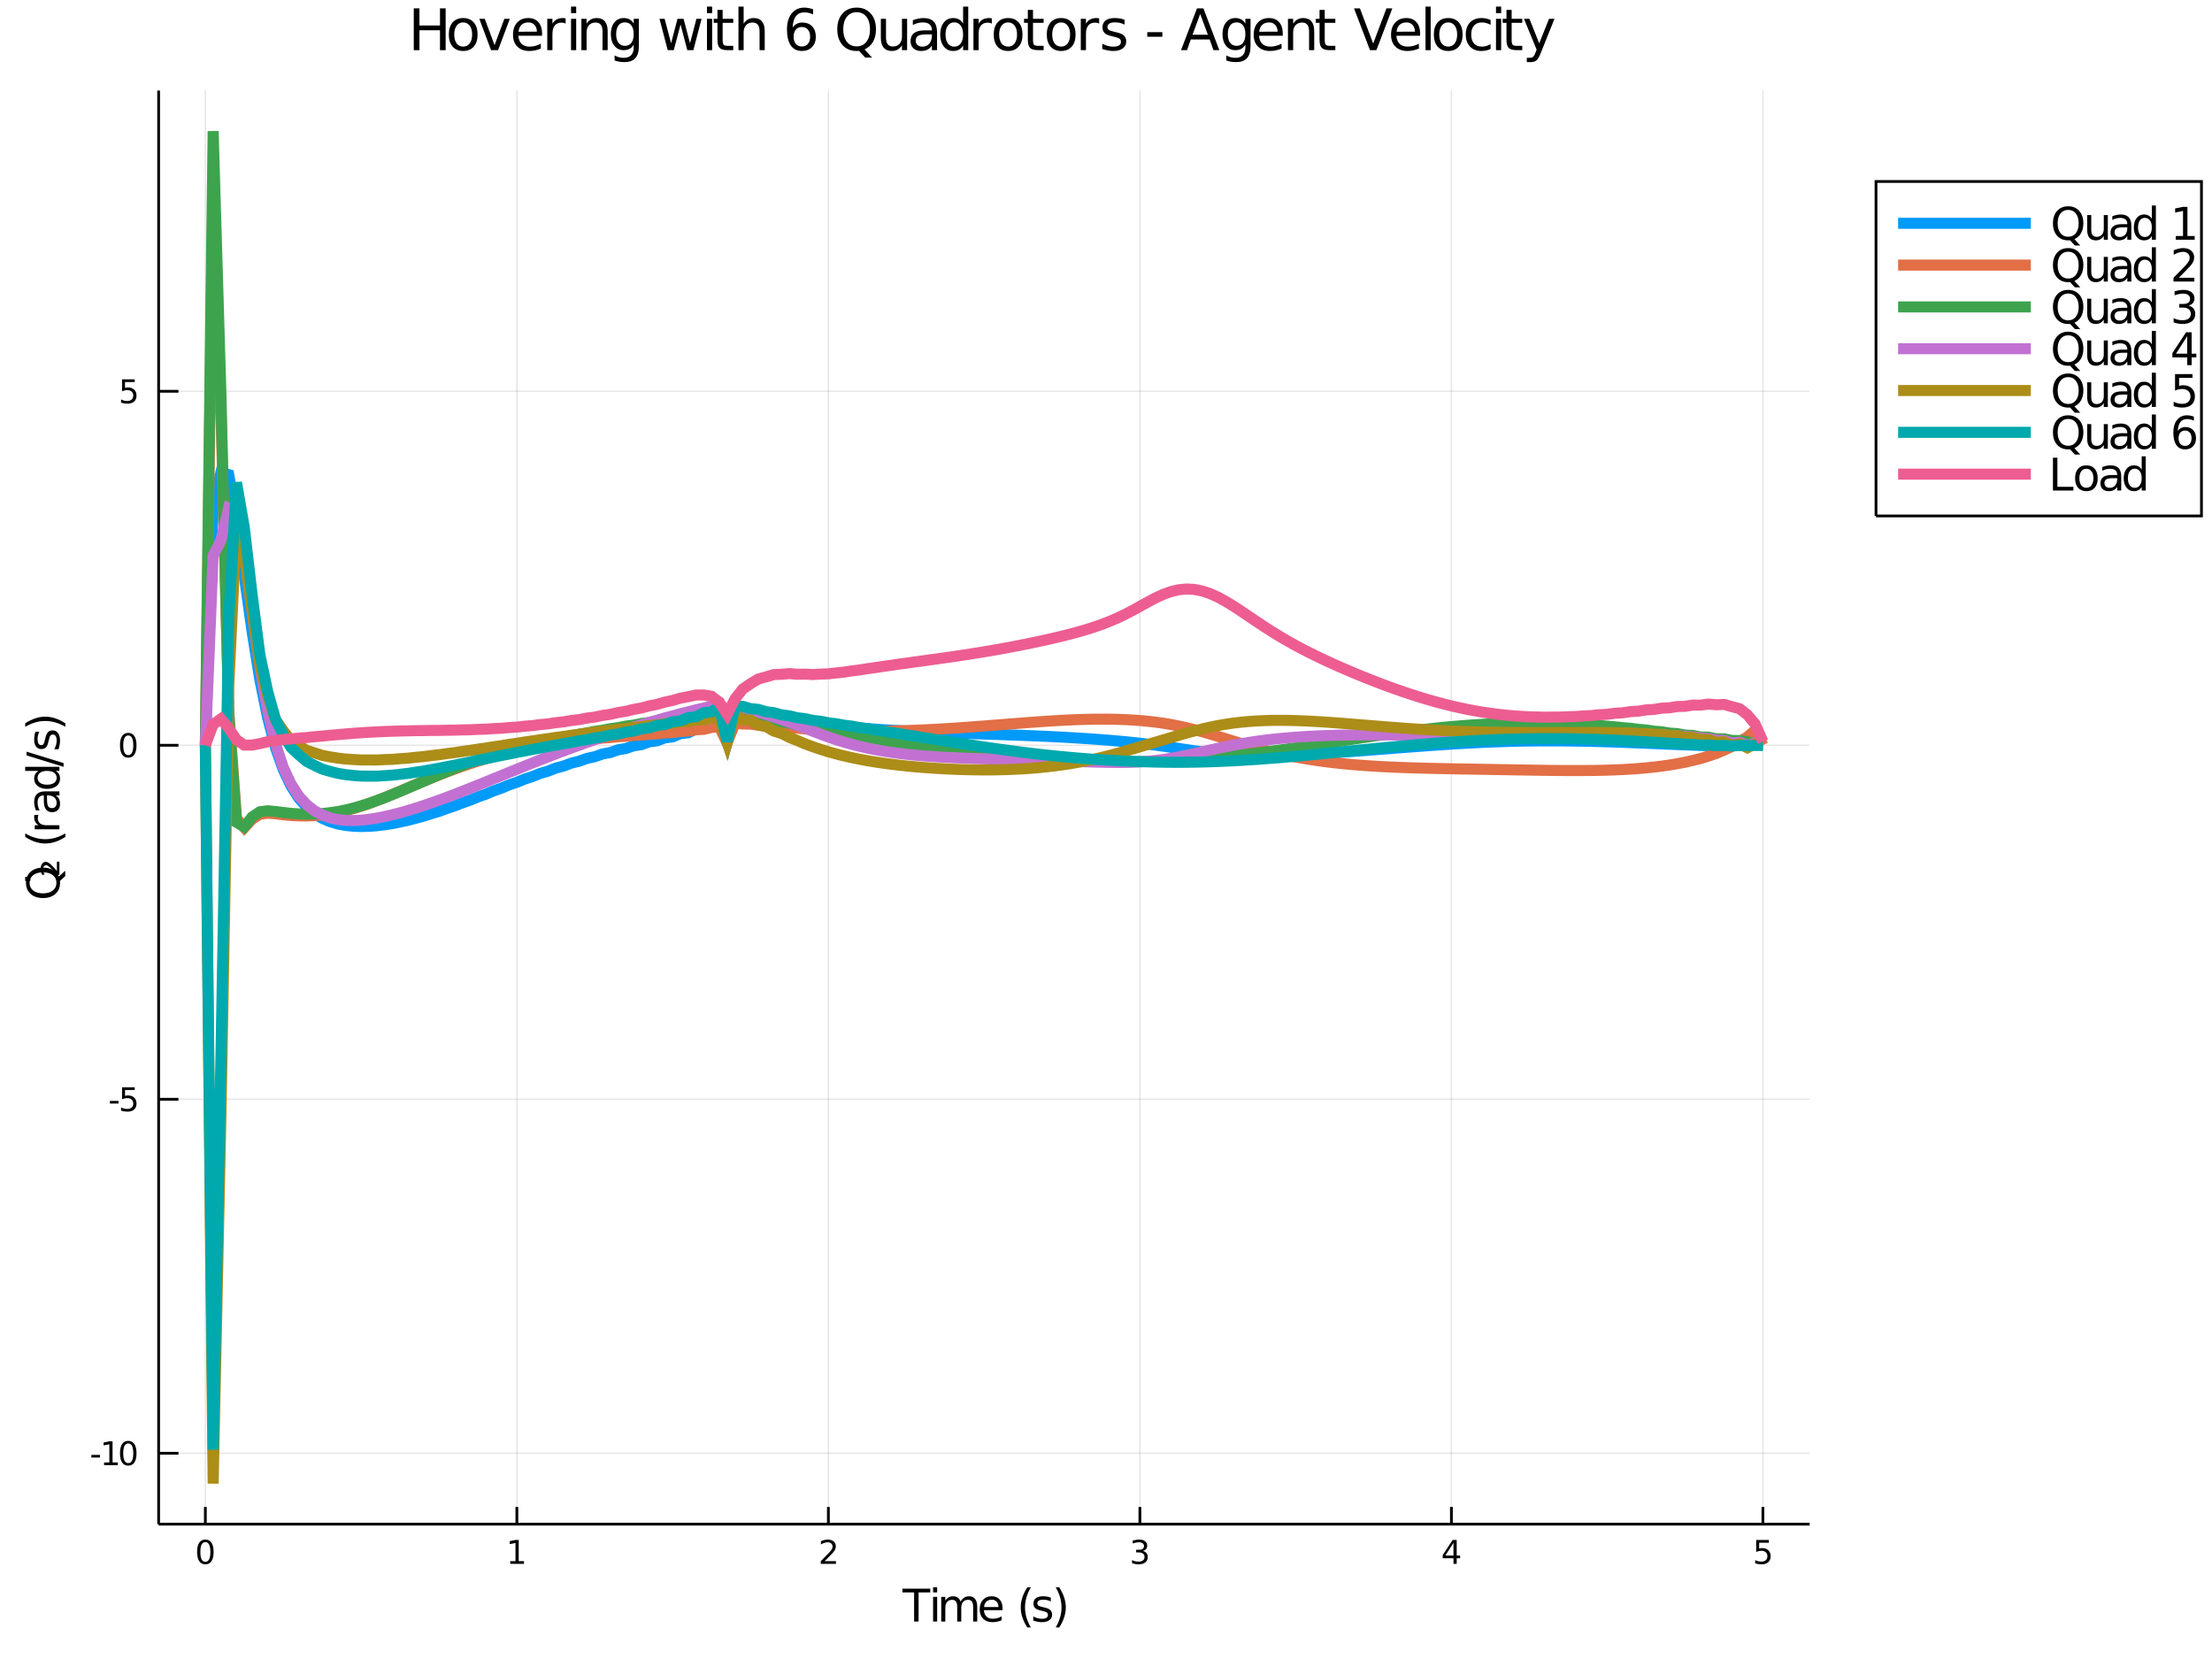 <?xml version="1.0" encoding="utf-8"?>
<svg xmlns="http://www.w3.org/2000/svg" xmlns:xlink="http://www.w3.org/1999/xlink" width="800" height="600" viewBox="0 0 3200 2400">
<rect x="0" y="0" width="3200" height="2400" fill="#333333" stroke="none"/>
<defs>
  <clipPath id="clip1900">
    <rect x="0" y="0" width="3200" height="2400"/>
  </clipPath>
</defs>
<path clip-path="url(#clip1900)" d="
M0 2400 L3200 2400 L3200 0 L0 0  Z
  " fill="#ffffff" fill-rule="evenodd" fill-opacity="1"/>
<defs>
  <clipPath id="clip1901">
    <rect x="640" y="0" width="2241" height="2241"/>
  </clipPath>
</defs>
<path clip-path="url(#clip1900)" d="
M229.478 2204.92 L2617.92 2204.92 L2617.92 131.032 L229.478 131.032  Z
  " fill="#ffffff" fill-rule="evenodd" fill-opacity="1"/>
<defs>
  <clipPath id="clip1902">
    <rect x="229" y="131" width="2389" height="2075"/>
  </clipPath>
</defs>
<polyline clip-path="url(#clip1902)" style="stroke:#000000; stroke-width:2; stroke-opacity:0.1; fill:none" points="
  297.075,2204.92 297.075,131.032 
  "/>
<polyline clip-path="url(#clip1902)" style="stroke:#000000; stroke-width:2; stroke-opacity:0.1; fill:none" points="
  747.725,2204.92 747.725,131.032 
  "/>
<polyline clip-path="url(#clip1902)" style="stroke:#000000; stroke-width:2; stroke-opacity:0.1; fill:none" points="
  1198.38,2204.92 1198.38,131.032 
  "/>
<polyline clip-path="url(#clip1902)" style="stroke:#000000; stroke-width:2; stroke-opacity:0.1; fill:none" points="
  1649.03,2204.92 1649.03,131.032 
  "/>
<polyline clip-path="url(#clip1902)" style="stroke:#000000; stroke-width:2; stroke-opacity:0.1; fill:none" points="
  2099.68,2204.92 2099.68,131.032 
  "/>
<polyline clip-path="url(#clip1902)" style="stroke:#000000; stroke-width:2; stroke-opacity:0.1; fill:none" points="
  2550.33,2204.92 2550.33,131.032 
  "/>
<polyline clip-path="url(#clip1902)" style="stroke:#000000; stroke-width:2; stroke-opacity:0.1; fill:none" points="
  229.478,2102.35 2617.92,2102.35 
  "/>
<polyline clip-path="url(#clip1902)" style="stroke:#000000; stroke-width:2; stroke-opacity:0.1; fill:none" points="
  229.478,1590.25 2617.92,1590.25 
  "/>
<polyline clip-path="url(#clip1902)" style="stroke:#000000; stroke-width:2; stroke-opacity:0.1; fill:none" points="
  229.478,1078.15 2617.92,1078.15 
  "/>
<polyline clip-path="url(#clip1902)" style="stroke:#000000; stroke-width:2; stroke-opacity:0.1; fill:none" points="
  229.478,566.05 2617.92,566.05 
  "/>
<polyline clip-path="url(#clip1900)" style="stroke:#000000; stroke-width:4; stroke-opacity:1; fill:none" points="
  229.478,2204.92 2617.92,2204.92 
  "/>
<polyline clip-path="url(#clip1900)" style="stroke:#000000; stroke-width:4; stroke-opacity:1; fill:none" points="
  229.478,2204.92 229.478,131.032 
  "/>
<polyline clip-path="url(#clip1900)" style="stroke:#000000; stroke-width:4; stroke-opacity:1; fill:none" points="
  297.075,2204.92 297.075,2180.03 
  "/>
<polyline clip-path="url(#clip1900)" style="stroke:#000000; stroke-width:4; stroke-opacity:1; fill:none" points="
  747.725,2204.92 747.725,2180.03 
  "/>
<polyline clip-path="url(#clip1900)" style="stroke:#000000; stroke-width:4; stroke-opacity:1; fill:none" points="
  1198.38,2204.92 1198.38,2180.03 
  "/>
<polyline clip-path="url(#clip1900)" style="stroke:#000000; stroke-width:4; stroke-opacity:1; fill:none" points="
  1649.03,2204.92 1649.03,2180.03 
  "/>
<polyline clip-path="url(#clip1900)" style="stroke:#000000; stroke-width:4; stroke-opacity:1; fill:none" points="
  2099.68,2204.92 2099.68,2180.03 
  "/>
<polyline clip-path="url(#clip1900)" style="stroke:#000000; stroke-width:4; stroke-opacity:1; fill:none" points="
  2550.33,2204.92 2550.33,2180.03 
  "/>
<polyline clip-path="url(#clip1900)" style="stroke:#000000; stroke-width:4; stroke-opacity:1; fill:none" points="
  229.478,2102.35 258.139,2102.35 
  "/>
<polyline clip-path="url(#clip1900)" style="stroke:#000000; stroke-width:4; stroke-opacity:1; fill:none" points="
  229.478,1590.25 258.139,1590.25 
  "/>
<polyline clip-path="url(#clip1900)" style="stroke:#000000; stroke-width:4; stroke-opacity:1; fill:none" points="
  229.478,1078.15 258.139,1078.15 
  "/>
<polyline clip-path="url(#clip1900)" style="stroke:#000000; stroke-width:4; stroke-opacity:1; fill:none" points="
  229.478,566.05 258.139,566.05 
  "/>
<path clip-path="url(#clip1900)" d="M 0 0 M297.075 2230.91 Q293.464 2230.91 291.635 2234.48 Q289.83 2238.02 289.83 2245.15 Q289.83 2252.25 291.635 2255.82 Q293.464 2259.36 297.075 2259.36 Q300.709 2259.36 302.515 2255.82 Q304.344 2252.25 304.344 2245.15 Q304.344 2238.02 302.515 2234.48 Q300.709 2230.91 297.075 2230.91 M297.075 2227.21 Q302.885 2227.21 305.941 2231.81 Q309.019 2236.4 309.019 2245.15 Q309.019 2253.87 305.941 2258.48 Q302.885 2263.06 297.075 2263.06 Q291.265 2263.06 288.186 2258.48 Q285.131 2253.87 285.131 2245.15 Q285.131 2236.4 288.186 2231.81 Q291.265 2227.21 297.075 2227.21 Z" fill="#000000" fill-rule="evenodd" fill-opacity="1" /><path clip-path="url(#clip1900)" d="M 0 0 M738.107 2258.46 L745.746 2258.46 L745.746 2232.09 L737.436 2233.76 L737.436 2229.5 L745.7 2227.83 L750.376 2227.83 L750.376 2258.46 L758.015 2258.46 L758.015 2262.39 L738.107 2262.39 L738.107 2258.46 Z" fill="#000000" fill-rule="evenodd" fill-opacity="1" /><path clip-path="url(#clip1900)" d="M 0 0 M1193.03 2258.46 L1209.35 2258.46 L1209.35 2262.39 L1187.4 2262.39 L1187.4 2258.46 Q1190.07 2255.7 1194.65 2251.07 Q1199.26 2246.42 1200.44 2245.08 Q1202.68 2242.55 1203.56 2240.82 Q1204.46 2239.06 1204.46 2237.37 Q1204.46 2234.61 1202.52 2232.88 Q1200.6 2231.14 1197.5 2231.14 Q1195.3 2231.14 1192.84 2231.91 Q1190.41 2232.67 1187.63 2234.22 L1187.63 2229.5 Q1190.46 2228.36 1192.91 2227.79 Q1195.37 2227.21 1197.4 2227.21 Q1202.77 2227.21 1205.97 2229.89 Q1209.16 2232.58 1209.16 2237.07 Q1209.16 2239.2 1208.35 2241.12 Q1207.57 2243.02 1205.46 2245.61 Q1204.88 2246.28 1201.78 2249.5 Q1198.68 2252.69 1193.03 2258.46 Z" fill="#000000" fill-rule="evenodd" fill-opacity="1" /><path clip-path="url(#clip1900)" d="M 0 0 M1653.27 2243.76 Q1656.63 2244.48 1658.5 2246.74 Q1660.4 2249.01 1660.4 2252.35 Q1660.4 2257.46 1656.88 2260.26 Q1653.37 2263.06 1646.88 2263.06 Q1644.71 2263.06 1642.39 2262.62 Q1640.1 2262.21 1637.65 2261.35 L1637.65 2256.84 Q1639.59 2257.97 1641.91 2258.55 Q1644.22 2259.13 1646.75 2259.13 Q1651.14 2259.13 1653.44 2257.39 Q1655.75 2255.66 1655.75 2252.35 Q1655.75 2249.29 1653.6 2247.58 Q1651.47 2245.84 1647.65 2245.84 L1643.62 2245.84 L1643.62 2242 L1647.83 2242 Q1651.28 2242 1653.11 2240.63 Q1654.94 2239.24 1654.94 2236.65 Q1654.94 2233.99 1653.04 2232.58 Q1651.17 2231.14 1647.65 2231.14 Q1645.73 2231.14 1643.53 2231.56 Q1641.33 2231.98 1638.69 2232.85 L1638.69 2228.69 Q1641.35 2227.95 1643.67 2227.58 Q1646 2227.21 1648.06 2227.21 Q1653.39 2227.21 1656.49 2229.64 Q1659.59 2232.04 1659.59 2236.17 Q1659.59 2239.04 1657.95 2241.03 Q1656.31 2242.99 1653.27 2243.76 Z" fill="#000000" fill-rule="evenodd" fill-opacity="1" /><path clip-path="url(#clip1900)" d="M 0 0 M2102.68 2231.91 L2090.88 2250.35 L2102.68 2250.35 L2102.68 2231.91 M2101.46 2227.83 L2107.34 2227.83 L2107.34 2250.35 L2112.27 2250.35 L2112.27 2254.24 L2107.34 2254.24 L2107.34 2262.39 L2102.68 2262.39 L2102.68 2254.24 L2087.08 2254.24 L2087.08 2249.73 L2101.46 2227.83 Z" fill="#000000" fill-rule="evenodd" fill-opacity="1" /><path clip-path="url(#clip1900)" d="M 0 0 M2540.6 2227.83 L2558.96 2227.83 L2558.96 2231.77 L2544.89 2231.77 L2544.89 2240.24 Q2545.9 2239.89 2546.92 2239.73 Q2547.94 2239.54 2548.96 2239.54 Q2554.75 2239.54 2558.13 2242.72 Q2561.51 2245.89 2561.51 2251.3 Q2561.51 2256.88 2558.03 2259.98 Q2554.56 2263.06 2548.24 2263.06 Q2546.07 2263.06 2543.8 2262.69 Q2541.55 2262.32 2539.15 2261.58 L2539.15 2256.88 Q2541.23 2258.02 2543.45 2258.57 Q2545.67 2259.13 2548.15 2259.13 Q2552.15 2259.13 2554.49 2257.02 Q2556.83 2254.92 2556.83 2251.3 Q2556.83 2247.69 2554.49 2245.59 Q2552.15 2243.48 2548.15 2243.48 Q2546.27 2243.48 2544.4 2243.9 Q2542.55 2244.31 2540.6 2245.19 L2540.6 2227.83 Z" fill="#000000" fill-rule="evenodd" fill-opacity="1" /><path clip-path="url(#clip1900)" d="M 0 0 M132.2 2104.75 L144.677 2104.75 L144.677 2108.55 L132.2 2108.55 L132.2 2104.75 Z" fill="#000000" fill-rule="evenodd" fill-opacity="1" /><path clip-path="url(#clip1900)" d="M 0 0 M150.557 2115.7 L158.195 2115.7 L158.195 2089.33 L149.885 2091 L149.885 2086.74 L158.149 2085.07 L162.825 2085.07 L162.825 2115.7 L170.464 2115.7 L170.464 2119.63 L150.557 2119.63 L150.557 2115.7 Z" fill="#000000" fill-rule="evenodd" fill-opacity="1" /><path clip-path="url(#clip1900)" d="M 0 0 M185.533 2088.15 Q181.922 2088.15 180.093 2091.72 Q178.288 2095.26 178.288 2102.39 Q178.288 2109.5 180.093 2113.06 Q181.922 2116.6 185.533 2116.6 Q189.167 2116.6 190.973 2113.06 Q192.802 2109.5 192.802 2102.39 Q192.802 2095.26 190.973 2091.72 Q189.167 2088.15 185.533 2088.15 M185.533 2084.45 Q191.343 2084.45 194.399 2089.06 Q197.478 2093.64 197.478 2102.39 Q197.478 2111.12 194.399 2115.72 Q191.343 2120.31 185.533 2120.31 Q179.723 2120.31 176.644 2115.72 Q173.589 2111.12 173.589 2102.39 Q173.589 2093.64 176.644 2089.06 Q179.723 2084.45 185.533 2084.45 Z" fill="#000000" fill-rule="evenodd" fill-opacity="1" /><path clip-path="url(#clip1900)" d="M 0 0 M158.982 1592.65 L171.459 1592.65 L171.459 1596.45 L158.982 1596.45 L158.982 1592.65 Z" fill="#000000" fill-rule="evenodd" fill-opacity="1" /><path clip-path="url(#clip1900)" d="M 0 0 M176.575 1572.97 L194.931 1572.97 L194.931 1576.91 L180.857 1576.91 L180.857 1585.38 Q181.876 1585.03 182.894 1584.87 Q183.913 1584.69 184.931 1584.69 Q190.718 1584.69 194.098 1587.86 Q197.478 1591.03 197.478 1596.45 Q197.478 1602.02 194.005 1605.13 Q190.533 1608.2 184.214 1608.2 Q182.038 1608.2 179.769 1607.83 Q177.524 1607.46 175.117 1606.72 L175.117 1602.02 Q177.2 1603.16 179.422 1603.71 Q181.644 1604.27 184.121 1604.27 Q188.126 1604.27 190.464 1602.16 Q192.802 1600.06 192.802 1596.45 Q192.802 1592.83 190.464 1590.73 Q188.126 1588.62 184.121 1588.62 Q182.246 1588.62 180.371 1589.04 Q178.519 1589.45 176.575 1590.33 L176.575 1572.97 Z" fill="#000000" fill-rule="evenodd" fill-opacity="1" /><path clip-path="url(#clip1900)" d="M 0 0 M185.533 1063.95 Q181.922 1063.95 180.093 1067.52 Q178.288 1071.06 178.288 1078.19 Q178.288 1085.29 180.093 1088.86 Q181.922 1092.4 185.533 1092.4 Q189.167 1092.4 190.973 1088.86 Q192.802 1085.29 192.802 1078.19 Q192.802 1071.06 190.973 1067.52 Q189.167 1063.95 185.533 1063.95 M185.533 1060.25 Q191.343 1060.25 194.399 1064.85 Q197.478 1069.44 197.478 1078.19 Q197.478 1086.91 194.399 1091.52 Q191.343 1096.1 185.533 1096.1 Q179.723 1096.1 176.644 1091.52 Q173.589 1086.91 173.589 1078.19 Q173.589 1069.44 176.644 1064.85 Q179.723 1060.25 185.533 1060.25 Z" fill="#000000" fill-rule="evenodd" fill-opacity="1" /><path clip-path="url(#clip1900)" d="M 0 0 M176.575 548.77 L194.931 548.77 L194.931 552.706 L180.857 552.706 L180.857 561.178 Q181.876 560.831 182.894 560.669 Q183.913 560.483 184.931 560.483 Q190.718 560.483 194.098 563.655 Q197.478 566.826 197.478 572.243 Q197.478 577.821 194.005 580.923 Q190.533 584.002 184.214 584.002 Q182.038 584.002 179.769 583.631 Q177.524 583.261 175.117 582.52 L175.117 577.821 Q177.2 578.955 179.422 579.511 Q181.644 580.067 184.121 580.067 Q188.126 580.067 190.464 577.96 Q192.802 575.854 192.802 572.243 Q192.802 568.631 190.464 566.525 Q188.126 564.418 184.121 564.418 Q182.246 564.418 180.371 564.835 Q178.519 565.252 176.575 566.131 L176.575 548.77 Z" fill="#000000" fill-rule="evenodd" fill-opacity="1" /><path clip-path="url(#clip1900)" d="M 0 0 M598.592 12.096 L606.775 12.096 L606.775 36.888 L636.509 36.888 L636.509 12.096 L644.691 12.096 L644.691 72.576 L636.509 72.576 L636.509 43.774 L606.775 43.774 L606.775 72.576 L598.592 72.576 L598.592 12.096 Z" fill="#000000" fill-rule="evenodd" fill-opacity="1" /><path clip-path="url(#clip1900)" d="M 0 0 M670.091 32.431 Q664.095 32.431 660.611 37.131 Q657.128 41.789 657.128 49.931 Q657.128 58.074 660.571 62.773 Q664.055 67.431 670.091 67.431 Q676.045 67.431 679.529 62.732 Q683.013 58.033 683.013 49.931 Q683.013 41.87 679.529 37.171 Q676.045 32.431 670.091 32.431 M670.091 26.112 Q679.813 26.112 685.362 32.431 Q690.912 38.751 690.912 49.931 Q690.912 61.071 685.362 67.431 Q679.813 73.751 670.091 73.751 Q660.328 73.751 654.778 67.431 Q649.269 61.071 649.269 49.931 Q649.269 38.751 654.778 32.431 Q660.328 26.112 670.091 26.112 Z" fill="#000000" fill-rule="evenodd" fill-opacity="1" /><path clip-path="url(#clip1900)" d="M 0 0 M693.383 27.206 L701.282 27.206 L715.461 65.284 L729.639 27.206 L737.538 27.206 L720.524 72.576 L710.397 72.576 L693.383 27.206 Z" fill="#000000" fill-rule="evenodd" fill-opacity="1" /><path clip-path="url(#clip1900)" d="M 0 0 M784.164 48.028 L784.164 51.673 L749.893 51.673 Q750.379 59.37 754.511 63.421 Q758.684 67.431 766.097 67.431 Q770.391 67.431 774.401 66.378 Q778.452 65.325 782.422 63.218 L782.422 70.267 Q778.412 71.968 774.199 72.86 Q769.986 73.751 765.651 73.751 Q754.795 73.751 748.435 67.431 Q742.116 61.112 742.116 50.337 Q742.116 39.197 748.111 32.675 Q754.147 26.112 764.355 26.112 Q773.51 26.112 778.817 32.026 Q784.164 37.9 784.164 48.028 M776.71 45.84 Q776.629 39.723 773.267 36.077 Q769.945 32.431 764.436 32.431 Q758.198 32.431 754.43 35.956 Q750.704 39.48 750.136 45.88 L776.71 45.84 Z" fill="#000000" fill-rule="evenodd" fill-opacity="1" /><path clip-path="url(#clip1900)" d="M 0 0 M818.273 34.173 Q817.017 33.444 815.518 33.12 Q814.06 32.756 812.277 32.756 Q805.958 32.756 802.555 36.888 Q799.193 40.979 799.193 48.676 L799.193 72.576 L791.699 72.576 L791.699 27.206 L799.193 27.206 L799.193 34.254 Q801.542 30.122 805.31 28.138 Q809.077 26.112 814.465 26.112 Q815.234 26.112 816.166 26.234 Q817.098 26.315 818.232 26.517 L818.273 34.173 Z" fill="#000000" fill-rule="evenodd" fill-opacity="1" /><path clip-path="url(#clip1900)" d="M 0 0 M826.091 27.206 L833.545 27.206 L833.545 72.576 L826.091 72.576 L826.091 27.206 M826.091 9.544 L833.545 9.544 L833.545 18.983 L826.091 18.983 L826.091 9.544 Z" fill="#000000" fill-rule="evenodd" fill-opacity="1" /><path clip-path="url(#clip1900)" d="M 0 0 M879.077 45.192 L879.077 72.576 L871.623 72.576 L871.623 45.435 Q871.623 38.994 869.111 35.794 Q866.6 32.594 861.577 32.594 Q855.541 32.594 852.057 36.442 Q848.573 40.29 848.573 46.934 L848.573 72.576 L841.079 72.576 L841.079 27.206 L848.573 27.206 L848.573 34.254 Q851.247 30.163 854.852 28.138 Q858.498 26.112 863.238 26.112 Q871.056 26.112 875.066 30.973 Q879.077 35.794 879.077 45.192 Z" fill="#000000" fill-rule="evenodd" fill-opacity="1" /><path clip-path="url(#clip1900)" d="M 0 0 M916.75 49.364 Q916.75 41.263 913.388 36.806 Q910.066 32.35 904.03 32.35 Q898.035 32.35 894.673 36.806 Q891.351 41.263 891.351 49.364 Q891.351 57.426 894.673 61.882 Q898.035 66.338 904.03 66.338 Q910.066 66.338 913.388 61.882 Q916.75 57.426 916.75 49.364 M924.204 66.945 Q924.204 78.531 919.059 84.162 Q913.914 89.833 903.301 89.833 Q899.372 89.833 895.888 89.225 Q892.404 88.658 889.123 87.443 L889.123 80.192 Q892.404 81.974 895.604 82.825 Q898.805 83.675 902.126 83.675 Q909.458 83.675 913.104 79.827 Q916.75 76.019 916.75 68.282 L916.75 64.596 Q914.441 68.606 910.836 70.591 Q907.23 72.576 902.207 72.576 Q893.862 72.576 888.758 66.216 Q883.654 59.856 883.654 49.364 Q883.654 38.832 888.758 32.472 Q893.862 26.112 902.207 26.112 Q907.23 26.112 910.836 28.097 Q914.441 30.082 916.75 34.092 L916.75 27.206 L924.204 27.206 L924.204 66.945 Z" fill="#000000" fill-rule="evenodd" fill-opacity="1" /><path clip-path="url(#clip1900)" d="M 0 0 M954.059 27.206 L961.513 27.206 L970.83 62.611 L980.106 27.206 L988.897 27.206 L998.214 62.611 L1007.49 27.206 L1014.94 27.206 L1003.07 72.576 L994.284 72.576 L984.522 35.389 L974.719 72.576 L965.928 72.576 L954.059 27.206 Z" fill="#000000" fill-rule="evenodd" fill-opacity="1" /><path clip-path="url(#clip1900)" d="M 0 0 M1022.76 27.206 L1030.22 27.206 L1030.22 72.576 L1022.76 72.576 L1022.76 27.206 M1022.76 9.544 L1030.22 9.544 L1030.22 18.983 L1022.76 18.983 L1022.76 9.544 Z" fill="#000000" fill-rule="evenodd" fill-opacity="1" /><path clip-path="url(#clip1900)" d="M 0 0 M1045.41 14.324 L1045.41 27.206 L1060.76 27.206 L1060.76 32.999 L1045.41 32.999 L1045.41 57.628 Q1045.41 63.178 1046.91 64.758 Q1048.44 66.338 1053.1 66.338 L1060.76 66.338 L1060.76 72.576 L1053.1 72.576 Q1044.48 72.576 1041.19 69.376 Q1037.91 66.135 1037.91 57.628 L1037.91 32.999 L1032.44 32.999 L1032.44 27.206 L1037.91 27.206 L1037.91 14.324 L1045.41 14.324 Z" fill="#000000" fill-rule="evenodd" fill-opacity="1" /><path clip-path="url(#clip1900)" d="M 0 0 M1106.29 45.192 L1106.29 72.576 L1098.84 72.576 L1098.84 45.435 Q1098.84 38.994 1096.33 35.794 Q1093.82 32.594 1088.79 32.594 Q1082.76 32.594 1079.27 36.442 Q1075.79 40.29 1075.79 46.934 L1075.79 72.576 L1068.29 72.576 L1068.29 9.544 L1075.79 9.544 L1075.79 34.254 Q1078.46 30.163 1082.07 28.138 Q1085.71 26.112 1090.45 26.112 Q1098.27 26.112 1102.28 30.973 Q1106.29 35.794 1106.29 45.192 Z" fill="#000000" fill-rule="evenodd" fill-opacity="1" /><path clip-path="url(#clip1900)" d="M 0 0 M1160.05 39.075 Q1154.54 39.075 1151.3 42.842 Q1148.1 46.61 1148.1 53.172 Q1148.1 59.694 1151.3 63.502 Q1154.54 67.269 1160.05 67.269 Q1165.56 67.269 1168.76 63.502 Q1172 59.694 1172 53.172 Q1172 46.61 1168.76 42.842 Q1165.56 39.075 1160.05 39.075 M1176.29 13.433 L1176.29 20.887 Q1173.21 19.428 1170.05 18.659 Q1166.93 17.889 1163.86 17.889 Q1155.75 17.889 1151.46 23.358 Q1147.21 28.826 1146.6 39.885 Q1148.99 36.361 1152.59 34.498 Q1156.2 32.594 1160.53 32.594 Q1169.65 32.594 1174.91 38.143 Q1180.22 43.653 1180.22 53.172 Q1180.22 62.489 1174.71 68.12 Q1169.2 73.751 1160.05 73.751 Q1149.56 73.751 1144.01 65.73 Q1138.46 57.669 1138.46 42.397 Q1138.46 28.057 1145.26 19.55 Q1152.07 11.002 1163.53 11.002 Q1166.61 11.002 1169.73 11.61 Q1172.89 12.217 1176.29 13.433 Z" fill="#000000" fill-rule="evenodd" fill-opacity="1" /><path clip-path="url(#clip1900)" d="M 0 0 M1239.28 17.646 Q1230.37 17.646 1225.1 24.289 Q1219.88 30.933 1219.88 42.397 Q1219.88 53.82 1225.1 60.464 Q1230.37 67.107 1239.28 67.107 Q1248.2 67.107 1253.38 60.464 Q1258.61 53.82 1258.61 42.397 Q1258.61 30.933 1253.38 24.289 Q1248.2 17.646 1239.28 17.646 M1250.75 71.482 L1261.52 83.27 L1251.64 83.27 L1242.69 73.589 Q1241.35 73.67 1240.62 73.71 Q1239.93 73.751 1239.28 73.751 Q1226.52 73.751 1218.87 65.244 Q1211.25 56.697 1211.25 42.397 Q1211.25 28.057 1218.87 19.55 Q1226.52 11.002 1239.28 11.002 Q1252 11.002 1259.62 19.55 Q1267.23 28.057 1267.23 42.397 Q1267.23 52.929 1262.98 60.423 Q1258.77 67.918 1250.75 71.482 Z" fill="#000000" fill-rule="evenodd" fill-opacity="1" /><path clip-path="url(#clip1900)" d="M 0 0 M1274.28 54.671 L1274.28 27.206 L1281.74 27.206 L1281.74 54.387 Q1281.74 60.828 1284.25 64.069 Q1286.76 67.269 1291.78 67.269 Q1297.82 67.269 1301.3 63.421 Q1304.83 59.573 1304.83 52.929 L1304.83 27.206 L1312.28 27.206 L1312.28 72.576 L1304.83 72.576 L1304.83 65.608 Q1302.11 69.74 1298.51 71.766 Q1294.94 73.751 1290.2 73.751 Q1282.38 73.751 1278.33 68.89 Q1274.28 64.029 1274.28 54.671 M1293.04 26.112 L1293.04 26.112 Z" fill="#000000" fill-rule="evenodd" fill-opacity="1" /><path clip-path="url(#clip1900)" d="M 0 0 M1340.72 49.769 Q1331.68 49.769 1328.2 51.835 Q1324.72 53.901 1324.72 58.884 Q1324.72 62.854 1327.31 65.203 Q1329.94 67.512 1334.44 67.512 Q1340.64 67.512 1344.36 63.137 Q1348.13 58.722 1348.13 51.43 L1348.13 49.769 L1340.72 49.769 M1355.58 46.691 L1355.58 72.576 L1348.13 72.576 L1348.13 65.689 Q1345.58 69.821 1341.77 71.806 Q1337.96 73.751 1332.45 73.751 Q1325.49 73.751 1321.35 69.862 Q1317.26 65.933 1317.26 59.37 Q1317.26 51.714 1322.37 47.825 Q1327.51 43.936 1337.68 43.936 L1348.13 43.936 L1348.13 43.207 Q1348.13 38.062 1344.73 35.267 Q1341.37 32.431 1335.25 32.431 Q1331.36 32.431 1327.67 33.363 Q1323.99 34.295 1320.58 36.158 L1320.58 29.272 Q1324.68 27.692 1328.52 26.922 Q1332.37 26.112 1336.02 26.112 Q1345.86 26.112 1350.72 31.216 Q1355.58 36.32 1355.58 46.691 Z" fill="#000000" fill-rule="evenodd" fill-opacity="1" /><path clip-path="url(#clip1900)" d="M 0 0 M1393.26 34.092 L1393.26 9.544 L1400.71 9.544 L1400.71 72.576 L1393.26 72.576 L1393.26 65.77 Q1390.91 69.821 1387.3 71.806 Q1383.74 73.751 1378.72 73.751 Q1370.49 73.751 1365.31 67.188 Q1360.16 60.626 1360.16 49.931 Q1360.16 39.237 1365.31 32.675 Q1370.49 26.112 1378.72 26.112 Q1383.74 26.112 1387.3 28.097 Q1390.91 30.041 1393.26 34.092 M1367.86 49.931 Q1367.86 58.155 1371.22 62.854 Q1374.62 67.512 1380.54 67.512 Q1386.45 67.512 1389.86 62.854 Q1393.26 58.155 1393.26 49.931 Q1393.26 41.708 1389.86 37.05 Q1386.45 32.35 1380.54 32.35 Q1374.62 32.35 1371.22 37.05 Q1367.86 41.708 1367.86 49.931 Z" fill="#000000" fill-rule="evenodd" fill-opacity="1" /><path clip-path="url(#clip1900)" d="M 0 0 M1434.82 34.173 Q1433.56 33.444 1432.07 33.12 Q1430.61 32.756 1428.82 32.756 Q1422.51 32.756 1419.1 36.888 Q1415.74 40.979 1415.74 48.676 L1415.74 72.576 L1408.25 72.576 L1408.25 27.206 L1415.74 27.206 L1415.74 34.254 Q1418.09 30.122 1421.86 28.138 Q1425.62 26.112 1431.01 26.112 Q1431.78 26.112 1432.71 26.234 Q1433.65 26.315 1434.78 26.517 L1434.82 34.173 Z" fill="#000000" fill-rule="evenodd" fill-opacity="1" /><path clip-path="url(#clip1900)" d="M 0 0 M1458.4 32.431 Q1452.4 32.431 1448.92 37.131 Q1445.43 41.789 1445.43 49.931 Q1445.43 58.074 1448.88 62.773 Q1452.36 67.431 1458.4 67.431 Q1464.35 67.431 1467.84 62.732 Q1471.32 58.033 1471.32 49.931 Q1471.32 41.87 1467.84 37.171 Q1464.35 32.431 1458.4 32.431 M1458.4 26.112 Q1468.12 26.112 1473.67 32.431 Q1479.22 38.751 1479.22 49.931 Q1479.22 61.071 1473.67 67.431 Q1468.12 73.751 1458.4 73.751 Q1448.63 73.751 1443.08 67.431 Q1437.57 61.071 1437.57 49.931 Q1437.57 38.751 1443.08 32.431 Q1448.63 26.112 1458.4 26.112 Z" fill="#000000" fill-rule="evenodd" fill-opacity="1" /><path clip-path="url(#clip1900)" d="M 0 0 M1494.41 14.324 L1494.41 27.206 L1509.76 27.206 L1509.76 32.999 L1494.41 32.999 L1494.41 57.628 Q1494.41 63.178 1495.91 64.758 Q1497.45 66.338 1502.11 66.338 L1509.76 66.338 L1509.76 72.576 L1502.11 72.576 Q1493.48 72.576 1490.2 69.376 Q1486.91 66.135 1486.91 57.628 L1486.91 32.999 L1481.45 32.999 L1481.45 27.206 L1486.91 27.206 L1486.91 14.324 L1494.41 14.324 Z" fill="#000000" fill-rule="evenodd" fill-opacity="1" /><path clip-path="url(#clip1900)" d="M 0 0 M1535.16 32.431 Q1529.17 32.431 1525.68 37.131 Q1522.2 41.789 1522.2 49.931 Q1522.2 58.074 1525.64 62.773 Q1529.13 67.431 1535.16 67.431 Q1541.12 67.431 1544.6 62.732 Q1548.08 58.033 1548.08 49.931 Q1548.08 41.87 1544.6 37.171 Q1541.12 32.431 1535.16 32.431 M1535.16 26.112 Q1544.88 26.112 1550.43 32.431 Q1555.98 38.751 1555.98 49.931 Q1555.98 61.071 1550.43 67.431 Q1544.88 73.751 1535.16 73.751 Q1525.4 73.751 1519.85 67.431 Q1514.34 61.071 1514.34 49.931 Q1514.34 38.751 1519.85 32.431 Q1525.4 26.112 1535.16 26.112 Z" fill="#000000" fill-rule="evenodd" fill-opacity="1" /><path clip-path="url(#clip1900)" d="M 0 0 M1590.09 34.173 Q1588.84 33.444 1587.34 33.12 Q1585.88 32.756 1584.1 32.756 Q1577.78 32.756 1574.37 36.888 Q1571.01 40.979 1571.01 48.676 L1571.01 72.576 L1563.52 72.576 L1563.52 27.206 L1571.01 27.206 L1571.01 34.254 Q1573.36 30.122 1577.13 28.138 Q1580.9 26.112 1586.28 26.112 Q1587.05 26.112 1587.98 26.234 Q1588.92 26.315 1590.05 26.517 L1590.09 34.173 Z" fill="#000000" fill-rule="evenodd" fill-opacity="1" /><path clip-path="url(#clip1900)" d="M 0 0 M1626.83 28.543 L1626.83 35.591 Q1623.67 33.971 1620.27 33.161 Q1616.87 32.35 1613.22 32.35 Q1607.67 32.35 1604.88 34.052 Q1602.12 35.753 1602.12 39.156 Q1602.12 41.749 1604.11 43.248 Q1606.09 44.706 1612.09 46.043 L1614.64 46.61 Q1622.58 48.311 1625.9 51.43 Q1629.26 54.509 1629.26 60.059 Q1629.26 66.378 1624.24 70.064 Q1619.26 73.751 1610.51 73.751 Q1606.86 73.751 1602.89 73.022 Q1598.96 72.333 1594.59 70.915 L1594.59 63.218 Q1598.72 65.365 1602.73 66.459 Q1606.74 67.512 1610.67 67.512 Q1615.94 67.512 1618.77 65.73 Q1621.61 63.907 1621.61 60.626 Q1621.61 57.588 1619.54 55.967 Q1617.52 54.347 1610.59 52.848 L1608 52.24 Q1601.07 50.782 1597.99 47.785 Q1594.91 44.746 1594.91 39.48 Q1594.91 33.08 1599.45 29.596 Q1603.99 26.112 1612.33 26.112 Q1616.46 26.112 1620.11 26.72 Q1623.75 27.327 1626.83 28.543 Z" fill="#000000" fill-rule="evenodd" fill-opacity="1" /><path clip-path="url(#clip1900)" d="M 0 0 M1659.69 46.529 L1681.52 46.529 L1681.52 53.172 L1659.69 53.172 L1659.69 46.529 Z" fill="#000000" fill-rule="evenodd" fill-opacity="1" /><path clip-path="url(#clip1900)" d="M 0 0 M1736.25 20.157 L1725.15 50.255 L1747.39 50.255 L1736.25 20.157 M1731.63 12.096 L1740.91 12.096 L1763.96 72.576 L1755.45 72.576 L1749.94 57.061 L1722.68 57.061 L1717.17 72.576 L1708.54 72.576 L1731.63 12.096 Z" fill="#000000" fill-rule="evenodd" fill-opacity="1" /><path clip-path="url(#clip1900)" d="M 0 0 M1801.63 49.364 Q1801.63 41.263 1798.27 36.806 Q1794.95 32.35 1788.91 32.35 Q1782.91 32.35 1779.55 36.806 Q1776.23 41.263 1776.23 49.364 Q1776.23 57.426 1779.55 61.882 Q1782.91 66.338 1788.91 66.338 Q1794.95 66.338 1798.27 61.882 Q1801.63 57.426 1801.63 49.364 M1809.08 66.945 Q1809.08 78.531 1803.94 84.162 Q1798.79 89.833 1788.18 89.833 Q1784.25 89.833 1780.77 89.225 Q1777.28 88.658 1774 87.443 L1774 80.192 Q1777.28 81.974 1780.48 82.825 Q1783.68 83.675 1787.01 83.675 Q1794.34 83.675 1797.98 79.827 Q1801.63 76.019 1801.63 68.282 L1801.63 64.596 Q1799.32 68.606 1795.72 70.591 Q1792.11 72.576 1787.09 72.576 Q1778.74 72.576 1773.64 66.216 Q1768.53 59.856 1768.53 49.364 Q1768.53 38.832 1773.64 32.472 Q1778.74 26.112 1787.09 26.112 Q1792.11 26.112 1795.72 28.097 Q1799.32 30.082 1801.63 34.092 L1801.63 27.206 L1809.08 27.206 L1809.08 66.945 Z" fill="#000000" fill-rule="evenodd" fill-opacity="1" /><path clip-path="url(#clip1900)" d="M 0 0 M1855.71 48.028 L1855.71 51.673 L1821.44 51.673 Q1821.92 59.37 1826.06 63.421 Q1830.23 67.431 1837.64 67.431 Q1841.94 67.431 1845.95 66.378 Q1850 65.325 1853.97 63.218 L1853.97 70.267 Q1849.96 71.968 1845.74 72.86 Q1841.53 73.751 1837.2 73.751 Q1826.34 73.751 1819.98 67.431 Q1813.66 61.112 1813.66 50.337 Q1813.66 39.197 1819.66 32.675 Q1825.69 26.112 1835.9 26.112 Q1845.06 26.112 1850.36 32.026 Q1855.71 37.9 1855.71 48.028 M1848.26 45.84 Q1848.17 39.723 1844.81 36.077 Q1841.49 32.431 1835.98 32.431 Q1829.74 32.431 1825.98 35.956 Q1822.25 39.48 1821.68 45.88 L1848.26 45.84 Z" fill="#000000" fill-rule="evenodd" fill-opacity="1" /><path clip-path="url(#clip1900)" d="M 0 0 M1901.24 45.192 L1901.24 72.576 L1893.79 72.576 L1893.79 45.435 Q1893.79 38.994 1891.28 35.794 Q1888.76 32.594 1883.74 32.594 Q1877.71 32.594 1874.22 36.442 Q1870.74 40.29 1870.74 46.934 L1870.74 72.576 L1863.24 72.576 L1863.24 27.206 L1870.74 27.206 L1870.74 34.254 Q1873.41 30.163 1877.02 28.138 Q1880.66 26.112 1885.4 26.112 Q1893.22 26.112 1897.23 30.973 Q1901.24 35.794 1901.24 45.192 Z" fill="#000000" fill-rule="evenodd" fill-opacity="1" /><path clip-path="url(#clip1900)" d="M 0 0 M1916.43 14.324 L1916.43 27.206 L1931.79 27.206 L1931.79 32.999 L1916.43 32.999 L1916.43 57.628 Q1916.43 63.178 1917.93 64.758 Q1919.47 66.338 1924.13 66.338 L1931.79 66.338 L1931.79 72.576 L1924.13 72.576 Q1915.5 72.576 1912.22 69.376 Q1908.94 66.135 1908.94 57.628 L1908.94 32.999 L1903.47 32.999 L1903.47 27.206 L1908.94 27.206 L1908.94 14.324 L1916.43 14.324 Z" fill="#000000" fill-rule="evenodd" fill-opacity="1" /><path clip-path="url(#clip1900)" d="M 0 0 M1981.89 72.576 L1958.8 12.096 L1967.35 12.096 L1986.51 63.016 L2005.71 12.096 L2014.22 12.096 L1991.17 72.576 L1981.89 72.576 Z" fill="#000000" fill-rule="evenodd" fill-opacity="1" /><path clip-path="url(#clip1900)" d="M 0 0 M2054.41 48.028 L2054.41 51.673 L2020.14 51.673 Q2020.62 59.37 2024.75 63.421 Q2028.93 67.431 2036.34 67.431 Q2040.63 67.431 2044.64 66.378 Q2048.69 65.325 2052.66 63.218 L2052.66 70.267 Q2048.65 71.968 2044.44 72.86 Q2040.23 73.751 2035.89 73.751 Q2025.04 73.751 2018.68 67.431 Q2012.36 61.112 2012.36 50.337 Q2012.36 39.197 2018.35 32.675 Q2024.39 26.112 2034.6 26.112 Q2043.75 26.112 2049.06 32.026 Q2054.41 37.9 2054.41 48.028 M2046.95 45.84 Q2046.87 39.723 2043.51 36.077 Q2040.19 32.431 2034.68 32.431 Q2028.44 32.431 2024.67 35.956 Q2020.95 39.48 2020.38 45.88 L2046.95 45.84 Z" fill="#000000" fill-rule="evenodd" fill-opacity="1" /><path clip-path="url(#clip1900)" d="M 0 0 M2062.22 9.544 L2069.68 9.544 L2069.68 72.576 L2062.22 72.576 L2062.22 9.544 Z" fill="#000000" fill-rule="evenodd" fill-opacity="1" /><path clip-path="url(#clip1900)" d="M 0 0 M2095.08 32.431 Q2089.08 32.431 2085.6 37.131 Q2082.11 41.789 2082.11 49.931 Q2082.11 58.074 2085.56 62.773 Q2089.04 67.431 2095.08 67.431 Q2101.03 67.431 2104.52 62.732 Q2108 58.033 2108 49.931 Q2108 41.87 2104.52 37.171 Q2101.03 32.431 2095.08 32.431 M2095.08 26.112 Q2104.8 26.112 2110.35 32.431 Q2115.9 38.751 2115.9 49.931 Q2115.9 61.071 2110.35 67.431 Q2104.8 73.751 2095.08 73.751 Q2085.31 73.751 2079.76 67.431 Q2074.26 61.071 2074.26 49.931 Q2074.26 38.751 2079.76 32.431 Q2085.31 26.112 2095.08 26.112 Z" fill="#000000" fill-rule="evenodd" fill-opacity="1" /><path clip-path="url(#clip1900)" d="M 0 0 M2156.37 28.948 L2156.37 35.915 Q2153.21 34.173 2150.01 33.323 Q2146.85 32.431 2143.61 32.431 Q2136.36 32.431 2132.35 37.05 Q2128.34 41.627 2128.34 49.931 Q2128.34 58.236 2132.35 62.854 Q2136.36 67.431 2143.61 67.431 Q2146.85 67.431 2150.01 66.581 Q2153.21 65.689 2156.37 63.948 L2156.37 70.834 Q2153.25 72.292 2149.89 73.022 Q2146.56 73.751 2142.8 73.751 Q2132.55 73.751 2126.51 67.31 Q2120.48 60.869 2120.48 49.931 Q2120.48 38.832 2126.55 32.472 Q2132.67 26.112 2143.28 26.112 Q2146.73 26.112 2150.01 26.841 Q2153.29 27.53 2156.37 28.948 Z" fill="#000000" fill-rule="evenodd" fill-opacity="1" /><path clip-path="url(#clip1900)" d="M 0 0 M2164.19 27.206 L2171.64 27.206 L2171.64 72.576 L2164.19 72.576 L2164.19 27.206 M2164.19 9.544 L2171.64 9.544 L2171.64 18.983 L2164.19 18.983 L2164.19 9.544 Z" fill="#000000" fill-rule="evenodd" fill-opacity="1" /><path clip-path="url(#clip1900)" d="M 0 0 M2186.83 14.324 L2186.83 27.206 L2202.18 27.206 L2202.18 32.999 L2186.83 32.999 L2186.83 57.628 Q2186.83 63.178 2188.33 64.758 Q2189.87 66.338 2194.53 66.338 L2202.18 66.338 L2202.18 72.576 L2194.53 72.576 Q2185.9 72.576 2182.62 69.376 Q2179.34 66.135 2179.34 57.628 L2179.34 32.999 L2173.87 32.999 L2173.87 27.206 L2179.34 27.206 L2179.34 14.324 L2186.83 14.324 Z" fill="#000000" fill-rule="evenodd" fill-opacity="1" /><path clip-path="url(#clip1900)" d="M 0 0 M2228.88 76.789 Q2225.72 84.891 2222.72 87.362 Q2219.72 89.833 2214.7 89.833 L2208.75 89.833 L2208.75 83.594 L2213.12 83.594 Q2216.2 83.594 2217.9 82.136 Q2219.6 80.678 2221.67 75.25 L2223 71.847 L2204.65 27.206 L2212.55 27.206 L2226.73 62.692 L2240.91 27.206 L2248.81 27.206 L2228.88 76.789 Z" fill="#000000" fill-rule="evenodd" fill-opacity="1" /><path clip-path="url(#clip1900)" d="M 0 0 M1305.54 2298.26 L1345.74 2298.26 L1345.74 2303.67 L1328.87 2303.67 L1328.87 2345.78 L1322.41 2345.78 L1322.41 2303.67 L1305.54 2303.67 L1305.54 2298.26 Z" fill="#000000" fill-rule="evenodd" fill-opacity="1" /><path clip-path="url(#clip1900)" d="M 0 0 M1349.87 2310.14 L1355.73 2310.14 L1355.73 2345.78 L1349.87 2345.78 L1349.87 2310.14 M1349.87 2296.26 L1355.73 2296.26 L1355.73 2303.67 L1349.87 2303.67 L1349.87 2296.26 Z" fill="#000000" fill-rule="evenodd" fill-opacity="1" /><path clip-path="url(#clip1900)" d="M 0 0 M1389.63 2316.98 Q1391.82 2313.03 1394.88 2311.15 Q1397.94 2309.28 1402.07 2309.28 Q1407.64 2309.28 1410.67 2313.19 Q1413.69 2317.07 1413.69 2324.27 L1413.69 2345.78 L1407.8 2345.78 L1407.8 2324.46 Q1407.8 2319.33 1405.99 2316.85 Q1404.17 2314.37 1400.45 2314.37 Q1395.9 2314.37 1393.26 2317.39 Q1390.61 2320.42 1390.61 2325.64 L1390.61 2345.78 L1384.73 2345.78 L1384.73 2324.46 Q1384.73 2319.3 1382.91 2316.85 Q1381.1 2314.37 1377.31 2314.37 Q1372.82 2314.37 1370.18 2317.42 Q1367.54 2320.45 1367.54 2325.64 L1367.54 2345.78 L1361.65 2345.78 L1361.65 2310.14 L1367.54 2310.14 L1367.54 2315.67 Q1369.54 2312.4 1372.35 2310.84 Q1375.15 2309.28 1379 2309.28 Q1382.88 2309.28 1385.59 2311.25 Q1388.32 2313.22 1389.63 2316.98 Z" fill="#000000" fill-rule="evenodd" fill-opacity="1" /><path clip-path="url(#clip1900)" d="M 0 0 M1450.33 2326.5 L1450.33 2329.36 L1423.4 2329.36 Q1423.78 2335.41 1427.03 2338.59 Q1430.3 2341.74 1436.13 2341.74 Q1439.5 2341.74 1442.65 2340.91 Q1445.84 2340.09 1448.96 2338.43 L1448.96 2343.97 Q1445.81 2345.31 1442.5 2346.01 Q1439.19 2346.71 1435.78 2346.71 Q1427.25 2346.71 1422.25 2341.74 Q1417.29 2336.78 1417.29 2328.31 Q1417.29 2319.56 1422 2314.43 Q1426.74 2309.28 1434.76 2309.28 Q1441.95 2309.28 1446.12 2313.92 Q1450.33 2318.54 1450.33 2326.5 M1444.47 2324.78 Q1444.4 2319.97 1441.76 2317.11 Q1439.15 2314.24 1434.82 2314.24 Q1429.92 2314.24 1426.96 2317.01 Q1424.03 2319.78 1423.59 2324.81 L1444.47 2324.78 Z" fill="#000000" fill-rule="evenodd" fill-opacity="1" /><path clip-path="url(#clip1900)" d="M 0 0 M1491.26 2296.32 Q1486.99 2303.64 1484.92 2310.8 Q1482.85 2317.97 1482.85 2325.32 Q1482.85 2332.67 1484.92 2339.9 Q1487.02 2347.09 1491.26 2354.38 L1486.16 2354.38 Q1481.39 2346.9 1479 2339.67 Q1476.65 2332.45 1476.65 2325.32 Q1476.65 2318.22 1479 2311.03 Q1481.36 2303.83 1486.16 2296.32 L1491.26 2296.32 Z" fill="#000000" fill-rule="evenodd" fill-opacity="1" /><path clip-path="url(#clip1900)" d="M 0 0 M1520.13 2311.19 L1520.13 2316.72 Q1517.64 2315.45 1514.97 2314.81 Q1512.3 2314.18 1509.43 2314.18 Q1505.07 2314.18 1502.87 2315.51 Q1500.71 2316.85 1500.71 2319.53 Q1500.71 2321.56 1502.27 2322.74 Q1503.83 2323.89 1508.54 2324.94 L1510.54 2325.38 Q1516.78 2326.72 1519.39 2329.17 Q1522.03 2331.59 1522.03 2335.95 Q1522.03 2340.91 1518.09 2343.81 Q1514.17 2346.71 1507.3 2346.71 Q1504.43 2346.71 1501.31 2346.13 Q1498.23 2345.59 1494.79 2344.48 L1494.79 2338.43 Q1498.04 2340.12 1501.19 2340.98 Q1504.34 2341.81 1507.43 2341.81 Q1511.56 2341.81 1513.79 2340.4 Q1516.02 2338.97 1516.02 2336.39 Q1516.02 2334.01 1514.4 2332.73 Q1512.8 2331.46 1507.36 2330.28 L1505.32 2329.81 Q1499.88 2328.66 1497.46 2326.3 Q1495.04 2323.92 1495.04 2319.78 Q1495.04 2314.75 1498.61 2312.01 Q1502.17 2309.28 1508.73 2309.28 Q1511.98 2309.28 1514.84 2309.75 Q1517.71 2310.23 1520.13 2311.19 Z" fill="#000000" fill-rule="evenodd" fill-opacity="1" /><path clip-path="url(#clip1900)" d="M 0 0 M1527.25 2296.32 L1532.35 2296.32 Q1537.12 2303.83 1539.48 2311.03 Q1541.86 2318.22 1541.86 2325.32 Q1541.86 2332.45 1539.48 2339.67 Q1537.12 2346.9 1532.35 2354.38 L1527.25 2354.38 Q1531.49 2347.09 1533.56 2339.9 Q1535.66 2332.67 1535.66 2325.32 Q1535.66 2317.97 1533.56 2310.8 Q1531.49 2303.64 1527.25 2296.32 Z" fill="#000000" fill-rule="evenodd" fill-opacity="1" /><path clip-path="url(#clip1900)" d="M 0 0 M42.785 1277.13 Q42.785 1284.13 48.005 1288.27 Q53.224 1292.38 62.232 1292.38 Q71.207 1292.38 76.427 1288.27 Q81.647 1284.13 81.647 1277.13 Q81.647 1270.13 76.427 1266.06 Q71.207 1261.95 62.232 1261.95 Q53.224 1261.95 48.005 1266.06 Q42.785 1270.13 42.785 1277.13 M85.085 1268.12 L94.347 1259.66 L94.347 1267.42 L86.74 1274.46 Q86.803 1275.51 86.835 1276.08 Q86.867 1276.62 86.867 1277.13 Q86.867 1287.16 80.183 1293.17 Q73.467 1299.16 62.232 1299.16 Q50.965 1299.16 44.281 1293.17 Q37.565 1287.16 37.565 1277.13 Q37.565 1267.14 44.281 1261.15 Q50.965 1255.17 62.232 1255.17 Q70.507 1255.17 76.396 1258.51 Q82.284 1261.82 85.085 1268.12 Z" fill="#000000" fill-rule="evenodd" fill-opacity="1" /><path clip-path="url(#clip1900)" d="M 0 0 M36.419 1274.46 L36.419 1268.6 L43.835 1268.6 L43.835 1274.46 L36.419 1274.46 M49.437 1271.47 L49.437 1271.47 Z" fill="#000000" fill-rule="evenodd" fill-opacity="1" /><path clip-path="url(#clip1900)" d="M 0 0 M82.316 1260.07 L82.316 1246.58 L85.944 1246.58 L85.944 1265.61 L82.443 1265.61 Q81.456 1264.53 79.674 1262.52 Q69.966 1251.57 66.974 1251.57 Q64.874 1251.57 63.6 1253.23 Q62.296 1254.88 62.296 1257.59 Q62.296 1259.24 62.868 1261.19 Q63.41 1263.13 64.524 1265.42 L60.609 1265.42 Q59.717 1262.97 59.272 1260.87 Q58.826 1258.74 58.826 1256.92 Q58.826 1252.31 60.927 1249.54 Q63.028 1246.77 66.465 1246.77 Q70.889 1246.77 79.929 1257.3 Q81.456 1259.09 82.316 1260.07 Z" fill="#000000" fill-rule="evenodd" fill-opacity="1" /><path clip-path="url(#clip1900)" d="M 0 0 M36.483 1205.65 Q43.803 1209.91 50.965 1211.98 Q58.126 1214.05 65.478 1214.05 Q72.831 1214.05 80.056 1211.98 Q87.249 1209.88 94.538 1205.65 L94.538 1210.74 Q87.058 1215.51 79.833 1217.9 Q72.608 1220.25 65.478 1220.25 Q58.381 1220.25 51.187 1217.9 Q43.994 1215.54 36.483 1210.74 L36.483 1205.65 Z" fill="#000000" fill-rule="evenodd" fill-opacity="1" /><path clip-path="url(#clip1900)" d="M 0 0 M55.771 1178.85 Q55.198 1179.83 54.943 1181.01 Q54.657 1182.16 54.657 1183.56 Q54.657 1188.52 57.903 1191.19 Q61.118 1193.84 67.165 1193.84 L85.944 1193.84 L85.944 1199.72 L50.296 1199.72 L50.296 1193.84 L55.834 1193.84 Q52.588 1191.99 51.028 1189.03 Q49.437 1186.07 49.437 1181.84 Q49.437 1181.23 49.532 1180.5 Q49.596 1179.77 49.755 1178.88 L55.771 1178.85 Z" fill="#000000" fill-rule="evenodd" fill-opacity="1" /><path clip-path="url(#clip1900)" d="M 0 0 M68.025 1156.5 Q68.025 1163.6 69.648 1166.34 Q71.271 1169.07 75.186 1169.07 Q78.305 1169.07 80.151 1167.04 Q81.966 1164.97 81.966 1161.44 Q81.966 1156.57 78.528 1153.64 Q75.059 1150.68 69.33 1150.68 L68.025 1150.68 L68.025 1156.5 M65.606 1144.82 L85.944 1144.82 L85.944 1150.68 L80.533 1150.68 Q83.78 1152.68 85.339 1155.67 Q86.867 1158.67 86.867 1162.99 Q86.867 1168.47 83.812 1171.72 Q80.724 1174.93 75.568 1174.93 Q69.552 1174.93 66.497 1170.92 Q63.441 1166.88 63.441 1158.89 L63.441 1150.68 L62.868 1150.68 Q58.826 1150.68 56.63 1153.35 Q54.402 1155.99 54.402 1160.8 Q54.402 1163.85 55.134 1166.75 Q55.866 1169.65 57.33 1172.32 L51.919 1172.32 Q50.678 1169.11 50.073 1166.08 Q49.437 1163.06 49.437 1160.19 Q49.437 1152.46 53.447 1148.64 Q57.458 1144.82 65.606 1144.82 Z" fill="#000000" fill-rule="evenodd" fill-opacity="1" /><path clip-path="url(#clip1900)" d="M 0 0 M55.707 1115.22 L36.419 1115.22 L36.419 1109.36 L85.944 1109.36 L85.944 1115.22 L80.597 1115.22 Q83.78 1117.07 85.339 1119.9 Q86.867 1122.7 86.867 1126.65 Q86.867 1133.11 81.711 1137.18 Q76.555 1141.22 68.152 1141.22 Q59.749 1141.22 54.593 1137.18 Q49.437 1133.11 49.437 1126.65 Q49.437 1122.7 50.996 1119.9 Q52.524 1117.07 55.707 1115.22 M68.152 1135.18 Q74.613 1135.18 78.305 1132.53 Q81.966 1129.86 81.966 1125.21 Q81.966 1120.57 78.305 1117.89 Q74.613 1115.22 68.152 1115.22 Q61.691 1115.22 58.031 1117.89 Q54.338 1120.57 54.338 1125.21 Q54.338 1129.86 58.031 1132.53 Q61.691 1135.18 68.152 1135.18 Z" fill="#000000" fill-rule="evenodd" fill-opacity="1" /><path clip-path="url(#clip1900)" d="M 0 0 M38.424 1092.81 L38.424 1087.4 L91.992 1103.95 L91.992 1109.36 L38.424 1092.81 Z" fill="#000000" fill-rule="evenodd" fill-opacity="1" /><path clip-path="url(#clip1900)" d="M 0 0 M51.346 1058.53 L56.885 1058.53 Q55.612 1061.02 54.975 1063.69 Q54.338 1066.36 54.338 1069.23 Q54.338 1073.59 55.675 1075.78 Q57.012 1077.95 59.686 1077.95 Q61.723 1077.95 62.9 1076.39 Q64.046 1074.83 65.097 1070.12 L65.542 1068.11 Q66.879 1061.88 69.33 1059.27 Q71.749 1056.62 76.109 1056.62 Q81.074 1056.62 83.971 1060.57 Q86.867 1064.49 86.867 1071.36 Q86.867 1074.23 86.294 1077.34 Q85.753 1080.43 84.639 1083.87 L78.592 1083.87 Q80.279 1080.62 81.138 1077.47 Q81.966 1074.32 81.966 1071.23 Q81.966 1067.1 80.565 1064.87 Q79.133 1062.64 76.555 1062.64 Q74.168 1062.64 72.894 1064.26 Q71.621 1065.85 70.444 1071.3 L69.966 1073.33 Q68.82 1078.78 66.465 1081.2 Q64.078 1083.61 59.94 1083.61 Q54.911 1083.61 52.174 1080.05 Q49.437 1076.48 49.437 1069.93 Q49.437 1066.68 49.914 1063.82 Q50.392 1060.95 51.346 1058.53 Z" fill="#000000" fill-rule="evenodd" fill-opacity="1" /><path clip-path="url(#clip1900)" d="M 0 0 M36.483 1051.4 L36.483 1046.31 Q43.994 1041.54 51.187 1039.18 Q58.381 1036.79 65.478 1036.79 Q72.608 1036.79 79.833 1039.18 Q87.058 1041.54 94.538 1046.31 L94.538 1051.4 Q87.249 1047.17 80.056 1045.1 Q72.831 1043 65.478 1043 Q58.126 1043 50.965 1045.1 Q43.803 1047.17 36.483 1051.4 Z" fill="#000000" fill-rule="evenodd" fill-opacity="1" /><polyline clip-path="url(#clip1902)" style="stroke:#009af9; stroke-width:16; stroke-opacity:1; fill:none" points="
  297.075,1078.15 308.341,733.575 319.608,683.422 330.874,686.696 342.14,748.277 353.406,833.093 364.673,913.593 375.939,983.462 387.205,1038.42 398.471,1081.44 
  409.738,1113.16 421.004,1137.14 432.27,1154.46 443.536,1167.49 454.803,1176.82 466.069,1183.77 477.335,1188.59 488.601,1191.99 499.868,1194.11 511.134,1195.3 
  522.4,1195.69 533.666,1195.37 544.933,1194.58 556.199,1193.15 567.465,1191.46 578.731,1189.17 589.998,1186.77 601.264,1183.75 612.53,1180.78 623.796,1177.17 
  635.063,1173.76 646.329,1169.67 657.595,1165.94 668.861,1161.51 680.128,1157.59 691.394,1152.94 702.66,1148.96 713.926,1144.2 725.193,1140.27 736.459,1135.51 
  747.725,1131.71 758.992,1127.03 770.258,1123.45 781.524,1118.9 792.79,1115.59 804.057,1111.19 815.323,1108.17 826.589,1103.95 837.855,1101.23 849.122,1097.16 
  860.388,1094.73 871.654,1090.77 882.92,1088.63 894.187,1084.72 905.453,1082.83 916.719,1078.9 927.985,1077.23 939.252,1073.17 950.518,1071.7 961.784,1067.39 
  973.05,1066.08 984.317,1061.33 995.583,1060.08 1006.85,1054.6 1018.12,1053.08 1029.38,1046.2 1040.65,1043.4 1051.91,1073.62 1063.18,1031.85 1074.45,1033.48 
  1085.71,1033.78 1096.98,1036.1 1108.25,1036.87 1119.51,1039.3 1130.78,1040.29 1142.04,1042.57 1153.31,1043.57 1164.58,1045.56 1175.84,1046.48 1187.11,1048.15 
  1198.38,1049 1209.64,1050.4 1220.91,1051.18 1232.17,1052.37 1243.44,1053.09 1254.71,1054.11 1265.97,1054.77 1277.24,1055.63 1288.51,1056.24 1299.77,1056.96 
  1311.04,1057.5 1322.3,1058.12 1333.57,1058.6 1344.84,1059.13 1356.1,1059.56 1367.37,1060.01 1378.64,1060.4 1389.9,1060.81 1401.17,1061.18 1412.43,1061.56 
  1423.7,1061.92 1434.97,1062.29 1446.23,1062.66 1457.5,1063.05 1468.77,1063.45 1480.03,1063.87 1491.3,1064.31 1502.56,1064.79 1513.83,1065.28 1525.1,1065.82 
  1536.36,1066.4 1547.63,1067.02 1558.9,1067.67 1570.16,1068.39 1581.43,1069.15 1592.69,1069.98 1603.96,1070.86 1615.23,1071.82 1626.49,1072.85 1637.76,1073.98 
  1649.03,1075.19 1660.29,1076.51 1671.56,1077.92 1682.82,1079.46 1694.09,1081.08 1705.36,1082.77 1716.62,1084.48 1727.89,1086.16 1739.16,1087.75 1750.42,1089.21 
  1761.69,1090.48 1772.95,1091.54 1784.22,1092.36 1795.49,1092.96 1806.75,1093.33 1818.02,1093.5 1829.29,1093.5 1840.55,1093.35 1851.82,1093.07 1863.08,1092.68 
  1874.35,1092.21 1885.62,1091.66 1896.88,1091.05 1908.15,1090.38 1919.42,1089.67 1930.68,1088.92 1941.95,1088.13 1953.21,1087.32 1964.48,1086.49 1975.75,1085.64 
  1987.01,1084.77 1998.28,1083.9 2009.55,1083.02 2020.81,1082.14 2032.08,1081.27 2043.34,1080.41 2054.61,1079.57 2065.88,1078.75 2077.14,1077.96 2088.41,1077.19 
  2099.68,1076.47 2110.94,1075.78 2122.21,1075.14 2133.47,1074.55 2144.74,1074.01 2156.01,1073.52 2167.27,1073.1 2178.54,1072.72 2189.81,1072.42 2201.07,1072.16 
  2212.34,1071.98 2223.6,1071.85 2234.87,1071.79 2246.14,1071.77 2257.4,1071.82 2268.67,1071.91 2279.94,1072.07 2291.2,1072.26 2302.47,1072.52 2313.73,1072.8 
  2325,1073.13 2336.27,1073.49 2347.53,1073.89 2358.8,1074.31 2370.07,1074.76 2381.33,1075.22 2392.6,1075.69 2403.86,1076.17 2415.13,1076.65 2426.4,1077.12 
  2437.66,1077.56 2448.93,1077.98 2460.2,1078.34 2471.46,1078.65 2482.73,1078.84 2493.99,1078.92 2505.26,1078.8 2516.53,1078.35 2527.79,1077.65 2539.06,1076.06 
  2550.33,1078.15 
  "/>
<polyline clip-path="url(#clip1902)" style="stroke:#e26f46; stroke-width:16; stroke-opacity:1; fill:none" points="
  297.075,1078.15 308.341,255.504 319.608,595.607 330.874,1026.99 342.14,1184.17 353.406,1197.22 364.673,1185.17 375.939,1177.9 387.205,1176.42 398.471,1177.29 
  409.738,1178.67 421.004,1179.74 432.27,1180.33 443.536,1180.43 454.803,1179.93 466.069,1179 477.335,1177.4 488.601,1175.44 499.868,1172.79 511.134,1169.86 
  522.4,1166.3 533.666,1162.55 544.933,1158.29 556.199,1153.96 567.465,1149.29 578.731,1144.62 589.998,1139.8 601.264,1135.05 612.53,1130.3 623.796,1125.66 
  635.063,1121.15 646.329,1116.76 657.595,1112.6 668.861,1108.53 680.128,1104.79 691.394,1101.1 702.66,1097.8 713.926,1094.5 725.193,1091.63 736.459,1088.72 
  747.725,1086.26 758.992,1083.72 770.258,1081.65 781.524,1079.43 792.79,1077.7 804.057,1075.78 815.323,1074.36 826.589,1072.69 837.855,1071.52 849.122,1070.05 
  860.388,1069.1 871.654,1067.78 882.92,1067 894.187,1065.78 905.453,1065.12 916.719,1063.94 927.985,1063.38 939.252,1062.15 950.518,1061.65 961.784,1060.3 
  973.05,1059.83 984.317,1058.24 995.583,1057.76 1006.85,1055.75 1018.12,1055.15 1029.38,1052.35 1040.65,1051.21 1051.91,1074.99 1063.18,1046.22 1074.45,1047.35 
  1085.71,1047.56 1096.98,1048.98 1108.25,1049.47 1119.51,1050.9 1130.78,1051.51 1142.04,1052.8 1153.31,1053.42 1164.58,1054.48 1175.84,1055.01 1187.11,1055.81 
  1198.38,1056.22 1209.64,1056.77 1220.91,1057.05 1232.17,1057.38 1243.44,1057.53 1254.71,1057.64 1265.97,1057.65 1277.24,1057.56 1288.51,1057.43 1299.77,1057.15 
  1311.04,1056.87 1322.3,1056.43 1333.57,1056.01 1344.84,1055.43 1356.1,1054.88 1367.37,1054.17 1378.64,1053.51 1389.9,1052.71 1401.17,1051.96 1412.43,1051.08 
  1423.7,1050.27 1434.97,1049.35 1446.23,1048.5 1457.5,1047.58 1468.77,1046.72 1480.03,1045.82 1491.3,1045 1502.56,1044.17 1513.83,1043.42 1525.1,1042.69 
  1536.36,1042.07 1547.63,1041.49 1558.9,1041.04 1570.16,1040.68 1581.43,1040.45 1592.69,1040.35 1603.96,1040.4 1615.23,1040.61 1626.49,1041 1637.76,1041.57 
  1649.03,1042.36 1660.29,1043.38 1671.56,1044.65 1682.82,1046.23 1694.09,1048.1 1705.36,1050.3 1716.62,1052.79 1727.89,1055.57 1739.16,1058.59 1750.42,1061.81 
  1761.69,1065.17 1772.95,1068.63 1784.22,1072.13 1795.49,1075.61 1806.75,1079 1818.02,1082.23 1829.29,1085.25 1840.55,1088.04 1851.82,1090.63 1863.08,1093.01 
  1874.35,1095.2 1885.62,1097.2 1896.88,1099.02 1908.15,1100.68 1919.42,1102.17 1930.68,1103.51 1941.95,1104.71 1953.21,1105.79 1964.48,1106.73 1975.75,1107.57 
  1987.01,1108.31 1998.28,1108.95 2009.55,1109.52 2020.81,1110.01 2032.08,1110.44 2043.34,1110.81 2054.61,1111.14 2065.88,1111.43 2077.14,1111.69 2088.41,1111.92 
  2099.68,1112.14 2110.94,1112.34 2122.21,1112.54 2133.47,1112.73 2144.74,1112.92 2156.01,1113.11 2167.27,1113.3 2178.54,1113.49 2189.81,1113.69 2201.07,1113.87 
  2212.34,1114.06 2223.6,1114.23 2234.87,1114.39 2246.14,1114.53 2257.4,1114.64 2268.67,1114.71 2279.94,1114.73 2291.2,1114.7 2302.47,1114.6 2313.73,1114.41 
  2325,1114.14 2336.27,1113.76 2347.53,1113.26 2358.8,1112.61 2370.07,1111.82 2381.33,1110.84 2392.6,1109.7 2403.86,1108.31 2415.13,1106.73 2426.4,1104.82 
  2437.66,1102.7 2448.93,1100.13 2460.2,1097.32 2471.46,1093.84 2482.73,1090.07 2493.99,1085.25 2505.26,1080.03 2516.53,1072.94 2527.79,1066.2 2539.06,1056.43 
  2550.33,1078.15 
  "/>
<polyline clip-path="url(#clip1902)" style="stroke:#3da44d; stroke-width:16; stroke-opacity:1; fill:none" points="
  297.075,1078.15 308.341,189.727 319.608,570.961 330.874,1036.57 342.14,1189.58 353.406,1196.33 364.673,1181.9 375.939,1174.4 387.205,1172.95 398.471,1173.95 
  409.738,1175.4 421.004,1176.64 432.27,1177.45 443.536,1177.79 454.803,1177.61 466.069,1176.96 477.335,1175.72 488.601,1174.04 499.868,1171.73 511.134,1169.06 
  522.4,1165.77 533.666,1162.26 544.933,1158.2 556.199,1154.04 567.465,1149.44 578.731,1144.88 589.998,1140 601.264,1135.26 612.53,1130.31 623.796,1125.6 
  635.063,1120.76 646.329,1116.23 657.595,1111.62 668.861,1107.39 680.128,1103.1 691.394,1099.22 702.66,1095.29 713.926,1091.79 725.193,1088.21 736.459,1085.09 
  747.725,1081.86 758.992,1079.09 770.258,1076.15 781.524,1073.7 792.79,1071.02 804.057,1068.84 815.323,1066.36 826.589,1064.4 837.855,1062.07 849.122,1060.3 
  860.388,1058.05 871.654,1056.42 882.92,1054.19 894.187,1052.68 905.453,1050.41 916.719,1048.98 927.985,1046.61 939.252,1045.24 950.518,1042.7 961.784,1041.38 
  973.05,1038.59 984.317,1037.31 995.583,1034.2 1006.85,1032.95 1018.12,1029.49 1029.38,1028.29 1040.65,1024.63 1051.91,1072.71 1063.18,1028.62 1074.45,1030.22 
  1085.71,1034.2 1096.98,1035.66 1108.25,1039.43 1119.51,1040.95 1130.78,1044.48 1142.04,1046.05 1153.31,1049.33 1164.58,1050.98 1175.84,1054.03 1187.11,1055.72 
  1198.38,1058.51 1209.64,1060.19 1220.91,1062.72 1232.17,1064.37 1243.44,1066.66 1254.71,1068.25 1265.97,1070.33 1277.24,1071.86 1288.51,1073.75 1299.77,1075.22 
  1311.04,1076.96 1322.3,1078.37 1333.57,1079.97 1344.84,1081.31 1356.1,1082.79 1367.37,1084.06 1378.64,1085.42 1389.9,1086.62 1401.17,1087.88 1412.43,1089.01 
  1423.7,1090.17 1434.97,1091.22 1446.23,1092.29 1457.5,1093.27 1468.77,1094.24 1480.03,1095.14 1491.3,1096.02 1502.56,1096.83 1513.83,1097.61 1525.1,1098.32 
  1536.36,1099 1547.63,1099.6 1558.9,1100.15 1570.16,1100.63 1581.43,1101.04 1592.69,1101.39 1603.96,1101.65 1615.23,1101.84 1626.49,1101.94 1637.76,1101.96 
  1649.03,1101.89 1660.29,1101.72 1671.56,1101.45 1682.82,1101.08 1694.09,1100.59 1705.36,1099.99 1716.62,1099.29 1727.89,1098.49 1739.16,1097.59 1750.42,1096.62 
  1761.69,1095.56 1772.95,1094.44 1784.22,1093.24 1795.49,1092 1806.75,1090.71 1818.02,1089.38 1829.29,1087.99 1840.55,1086.54 1851.82,1085.04 1863.08,1083.48 
  1874.35,1081.88 1885.62,1080.24 1896.88,1078.56 1908.15,1076.87 1919.42,1075.15 1930.68,1073.43 1941.95,1071.69 1953.21,1069.97 1964.48,1068.25 1975.75,1066.56 
  1987.01,1064.89 1998.28,1063.26 2009.55,1061.66 2020.81,1060.12 2032.08,1058.62 2043.34,1057.2 2054.61,1055.82 2065.88,1054.54 2077.14,1053.31 2088.41,1052.19 
  2099.68,1051.12 2110.94,1050.18 2122.21,1049.28 2133.47,1048.52 2144.74,1047.82 2156.01,1047.25 2167.27,1046.74 2178.54,1046.37 2189.81,1046.07 2201.07,1045.89 
  2212.34,1045.8 2223.6,1045.82 2234.87,1045.95 2246.14,1046.17 2257.4,1046.52 2268.67,1046.92 2279.94,1047.49 2291.2,1048.06 2302.47,1048.86 2313.73,1049.57 
  2325,1050.6 2336.27,1051.43 2347.53,1052.69 2358.8,1053.59 2370.07,1055.08 2381.33,1056.01 2392.6,1057.71 2403.86,1058.6 2415.13,1060.52 2426.4,1061.27 
  2437.66,1063.4 2448.93,1063.91 2460.2,1066.23 2471.46,1066.4 2482.73,1068.84 2493.99,1068.72 2505.26,1071.12 2516.53,1071.41 2527.79,1072.92 2539.06,1077.47 
  2550.33,1078.15 
  "/>
<polyline clip-path="url(#clip1902)" style="stroke:#c271d2; stroke-width:16; stroke-opacity:1; fill:none" points="
  297.075,1078.15 308.341,803.824 319.608,781.693 330.874,734.638 342.14,739.193 353.406,800.341 364.673,885.691 375.939,964.603 387.205,1028.92 398.471,1075.76 
  409.738,1110.09 421.004,1134.17 432.27,1151.73 443.536,1164.04 454.803,1172.93 466.069,1179 477.335,1183.1 488.601,1185.57 499.868,1186.81 511.134,1187.06 
  522.4,1186.48 533.666,1185.28 544.933,1183.5 556.199,1181.31 567.465,1178.7 578.731,1175.79 589.998,1172.58 601.264,1169.14 612.53,1165.48 623.796,1161.62 
  635.063,1157.61 646.329,1153.44 657.595,1149.17 668.861,1144.78 680.128,1140.33 691.394,1135.78 702.66,1131.24 713.926,1126.61 725.193,1122.04 736.459,1117.4 
  747.725,1112.86 758.992,1108.26 770.258,1103.8 781.524,1099.29 792.79,1094.95 804.057,1090.55 815.323,1086.37 826.589,1082.11 837.855,1078.1 849.122,1073.99 
  860.388,1070.17 871.654,1066.22 882.92,1062.58 894.187,1058.8 905.453,1055.35 916.719,1051.72 927.985,1048.46 939.252,1044.99 950.518,1041.9 961.784,1038.58 
  973.05,1035.68 984.317,1032.5 995.583,1029.8 1006.85,1026.77 1018.12,1024.31 1029.38,1021.39 1040.65,1019.07 1051.91,1071.92 1063.18,1019.62 1074.45,1023.01 
  1085.71,1026.59 1096.98,1030.05 1108.25,1033.7 1119.51,1037.28 1130.78,1041.04 1142.04,1044.93 1153.31,1049.05 1164.58,1053.38 1175.84,1057.73 1187.11,1062.1 
  1198.38,1066.19 1209.64,1070.07 1220.91,1073.56 1232.17,1076.76 1243.44,1079.61 1254.71,1082.19 1265.97,1084.46 1277.24,1086.48 1288.51,1088.25 1299.77,1089.8 
  1311.04,1091.14 1322.3,1092.31 1333.57,1093.31 1344.84,1094.18 1356.1,1094.91 1367.37,1095.55 1378.64,1096.1 1389.9,1096.58 1401.17,1097 1412.43,1097.38 
  1423.7,1097.72 1434.97,1098.05 1446.23,1098.36 1457.5,1098.66 1468.77,1098.96 1480.03,1099.27 1491.3,1099.59 1502.56,1099.92 1513.83,1100.25 1525.1,1100.6 
  1536.36,1100.96 1547.63,1101.33 1558.9,1101.69 1570.16,1102.04 1581.43,1102.37 1592.69,1102.65 1603.96,1102.87 1615.23,1102.97 1626.49,1102.92 1637.76,1102.66 
  1649.03,1102.15 1660.29,1101.35 1671.56,1100.23 1682.82,1098.77 1694.09,1096.97 1705.36,1094.89 1716.62,1092.57 1727.89,1090.12 1739.16,1087.59 1750.42,1085.06 
  1761.69,1082.59 1772.95,1080.23 1784.22,1077.99 1795.49,1075.94 1806.75,1074.04 1818.02,1072.35 1829.29,1070.83 1840.55,1069.51 1851.82,1068.33 1863.08,1067.32 
  1874.35,1066.43 1885.62,1065.69 1896.88,1065.04 1908.15,1064.52 1919.42,1064.08 1930.68,1063.74 1941.95,1063.47 1953.21,1063.29 1964.48,1063.16 1975.75,1063.09 
  1987.01,1063.07 1998.28,1063.09 2009.55,1063.15 2020.81,1063.24 2032.08,1063.34 2043.34,1063.47 2054.61,1063.6 2065.88,1063.74 2077.14,1063.87 2088.41,1064 
  2099.68,1064.12 2110.94,1064.23 2122.21,1064.31 2133.47,1064.39 2144.74,1064.42 2156.01,1064.46 2167.27,1064.44 2178.54,1064.43 2189.81,1064.36 2201.07,1064.31 
  2212.34,1064.17 2223.6,1064.09 2234.87,1063.9 2246.14,1063.8 2257.4,1063.57 2268.67,1063.46 2279.94,1063.19 2291.2,1063.1 2302.47,1062.83 2313.73,1062.78 
  2325,1062.53 2336.27,1062.54 2347.53,1062.36 2358.8,1062.47 2370.07,1062.43 2381.33,1062.66 2392.6,1062.84 2403.86,1063.21 2415.13,1063.75 2426.4,1064.25 
  2437.66,1065.3 2448.93,1065.89 2460.2,1067.68 2471.46,1068.2 2482.73,1070.94 2493.99,1071.06 2505.26,1074.85 2516.53,1073.8 2527.79,1078.39 2539.06,1074.68 
  2550.33,1078.15 
  "/>
<polyline clip-path="url(#clip1902)" style="stroke:#ac8d18; stroke-width:16; stroke-opacity:1; fill:none" points="
  297.075,1078.15 308.341,2146.22 319.608,1614 330.874,993.129 342.14,758.537 353.406,803.973 364.673,883.772 375.939,962.833 387.205,1006.45 398.471,1040.86 
  409.738,1057.02 421.004,1071.72 432.27,1078.45 443.536,1085.53 454.803,1089.05 466.069,1092.72 477.335,1094.87 488.601,1096.72 499.868,1098.03 511.134,1098.76 
  522.4,1099.41 533.666,1099.37 544.933,1099.47 556.199,1098.89 567.465,1098.53 578.731,1097.56 589.998,1096.82 601.264,1095.57 612.53,1094.54 623.796,1093.08 
  635.063,1091.82 646.329,1090.21 657.595,1088.79 668.861,1087.08 680.128,1085.54 691.394,1083.76 702.66,1082.15 713.926,1080.34 725.193,1078.7 736.459,1076.88 
  747.725,1075.25 758.992,1073.45 770.258,1071.85 781.524,1070.08 792.79,1068.54 804.057,1066.81 815.323,1065.34 826.589,1063.66 837.855,1062.28 849.122,1060.64 
  860.388,1059.36 871.654,1057.75 882.92,1056.57 894.187,1054.96 905.453,1053.9 916.719,1052.26 927.985,1051.33 939.252,1049.61 950.518,1048.83 961.784,1046.96 
  973.05,1046.39 984.317,1044.25 995.583,1043.98 1006.85,1041.43 1018.12,1041.65 1029.38,1038.44 1040.65,1039.46 1051.91,1073.83 1063.18,1034 1074.45,1041.37 
  1085.71,1041.79 1096.98,1049.13 1108.25,1051.12 1119.51,1057.66 1130.78,1061.13 1142.04,1066.83 1153.31,1071.24 1164.58,1076.07 1175.84,1080.23 1187.11,1084.1 
  1198.38,1087.54 1209.64,1090.69 1220.91,1093.5 1232.17,1096.07 1243.44,1098.36 1254.71,1100.44 1265.97,1102.3 1277.24,1103.99 1288.51,1105.49 1299.77,1106.85 
  1311.04,1108.06 1322.3,1109.14 1333.57,1110.09 1344.84,1110.93 1356.1,1111.66 1367.37,1112.29 1378.64,1112.8 1389.9,1113.22 1401.17,1113.52 1412.43,1113.72 
  1423.7,1113.8 1434.97,1113.76 1446.23,1113.59 1457.5,1113.28 1468.77,1112.83 1480.03,1112.23 1491.3,1111.46 1502.56,1110.52 1513.83,1109.4 1525.1,1108.09 
  1536.36,1106.59 1547.63,1104.88 1558.9,1102.97 1570.16,1100.84 1581.43,1098.51 1592.69,1095.96 1603.96,1093.19 1615.23,1090.21 1626.49,1087.04 1637.76,1083.73 
  1649.03,1080.38 1660.29,1077.05 1671.56,1073.72 1682.82,1070.38 1694.09,1067.03 1705.36,1063.71 1716.62,1060.47 1727.89,1057.4 1739.16,1054.53 1750.42,1051.95 
  1761.69,1049.66 1772.95,1047.71 1784.22,1046.07 1795.49,1044.76 1806.75,1043.73 1818.02,1042.97 1829.29,1042.46 1840.55,1042.17 1851.82,1042.09 1863.08,1042.19 
  1874.35,1042.45 1885.62,1042.86 1896.88,1043.39 1908.15,1044.02 1919.42,1044.75 1930.68,1045.54 1941.95,1046.39 1953.21,1047.27 1964.48,1048.19 1975.75,1049.1 
  1987.01,1050.04 1998.28,1050.93 2009.55,1051.84 2020.81,1052.68 2032.08,1053.52 2043.34,1054.29 2054.61,1055.04 2065.88,1055.7 2077.14,1056.36 2088.41,1056.9 
  2099.68,1057.44 2110.94,1057.88 2122.21,1058.3 2133.47,1058.62 2144.74,1058.93 2156.01,1059.15 2167.27,1059.36 2178.54,1059.48 2189.81,1059.6 2201.07,1059.66 
  2212.34,1059.71 2223.6,1059.71 2234.87,1059.72 2246.14,1059.68 2257.4,1059.67 2268.67,1059.63 2279.94,1059.64 2291.2,1059.61 2302.47,1059.67 2313.73,1059.68 
  2325,1059.84 2336.27,1059.92 2347.53,1060.25 2358.8,1060.4 2370.07,1061 2381.33,1061.23 2392.6,1062.2 2403.86,1062.5 2415.13,1063.98 2426.4,1064.29 
  2437.66,1066.45 2448.93,1066.69 2460.2,1069.71 2471.46,1069.66 2482.73,1073.74 2493.99,1073.04 2505.26,1078.2 2516.53,1076.09 2527.79,1081.74 2539.06,1076.03 
  2550.33,1078.15 
  "/>
<polyline clip-path="url(#clip1902)" style="stroke:#00a9ad; stroke-width:16; stroke-opacity:1; fill:none" points="
  297.075,1078.15 308.341,2097.17 319.608,1529.67 330.874,895.702 342.14,698.013 353.406,762.846 364.673,859.661 375.939,946.909 387.205,1000.17 398.471,1040.23 
  409.738,1062.74 421.004,1081.3 432.27,1091.88 443.536,1101.49 454.803,1107.23 466.069,1112.54 477.335,1115.9 488.601,1118.75 499.868,1120.64 511.134,1121.89 
  522.4,1122.71 533.666,1122.84 544.933,1122.82 556.199,1122.11 567.465,1121.41 578.731,1120.1 589.998,1118.85 601.264,1117.09 612.53,1115.42 623.796,1113.36 
  635.063,1111.38 646.329,1109.13 657.595,1106.94 668.861,1104.61 680.128,1102.3 691.394,1099.97 702.66,1097.61 713.926,1095.34 725.193,1092.98 736.459,1090.8 
  747.725,1088.47 758.992,1086.4 770.258,1084.11 781.524,1082.15 792.79,1079.88 804.057,1078.03 815.323,1075.75 826.589,1073.99 837.855,1071.67 849.122,1069.99 
  860.388,1067.58 871.654,1065.96 882.92,1063.41 894.187,1061.84 905.453,1059.07 916.719,1057.54 927.985,1054.48 939.252,1053 950.518,1049.54 961.784,1048.13 
  973.05,1044.15 984.317,1042.82 995.583,1038.14 1006.85,1036.88 1018.12,1031.2 1029.38,1029.86 1040.65,1022.57 1051.91,1072.31 1063.18,1021.57 1074.45,1021.81 
  1085.71,1025.12 1096.98,1026.23 1108.25,1029.59 1119.51,1030.98 1130.78,1034.1 1142.04,1035.53 1153.31,1038.3 1164.58,1039.65 1175.84,1042.09 1187.11,1043.39 
  1198.38,1045.63 1209.64,1046.94 1220.91,1049.07 1232.17,1050.44 1243.44,1052.51 1254.71,1053.95 1265.97,1055.99 1277.24,1057.51 1288.51,1059.52 1299.77,1061.1 
  1311.04,1063.09 1322.3,1064.73 1333.57,1066.68 1344.84,1068.35 1356.1,1070.27 1367.37,1071.95 1378.64,1073.82 1389.9,1075.49 1401.17,1077.3 1412.43,1078.94 
  1423.7,1080.67 1434.97,1082.24 1446.23,1083.88 1457.5,1085.38 1468.77,1086.9 1480.03,1088.31 1491.3,1089.71 1502.56,1091 1513.83,1092.27 1525.1,1093.44 
  1536.36,1094.57 1547.63,1095.61 1558.9,1096.59 1570.16,1097.49 1581.43,1098.32 1592.69,1099.06 1603.96,1099.74 1615.23,1100.34 1626.49,1100.89 1637.76,1101.37 
  1649.03,1101.8 1660.29,1102.16 1671.56,1102.44 1682.82,1102.64 1694.09,1102.75 1705.36,1102.78 1716.62,1102.71 1727.89,1102.57 1739.16,1102.34 1750.42,1102.02 
  1761.69,1101.62 1772.95,1101.15 1784.22,1100.6 1795.49,1099.99 1806.75,1099.31 1818.02,1098.57 1829.29,1097.76 1840.55,1096.91 1851.82,1096 1863.08,1095.04 
  1874.35,1094.05 1885.62,1093.02 1896.88,1091.95 1908.15,1090.87 1919.42,1089.76 1930.68,1088.65 1941.95,1087.52 1953.21,1086.4 1964.48,1085.27 1975.75,1084.16 
  1987.01,1083.06 1998.28,1081.98 2009.55,1080.91 2020.81,1079.87 2032.08,1078.86 2043.34,1077.88 2054.61,1076.93 2065.88,1076.02 2077.14,1075.14 2088.41,1074.31 
  2099.68,1073.52 2110.94,1072.78 2122.21,1072.09 2133.47,1071.46 2144.74,1070.88 2156.01,1070.36 2167.27,1069.89 2178.54,1069.49 2189.81,1069.16 2201.07,1068.88 
  2212.34,1068.68 2223.6,1068.54 2234.87,1068.48 2246.14,1068.46 2257.4,1068.55 2268.67,1068.65 2279.94,1068.88 2291.2,1069.1 2302.47,1069.48 2313.73,1069.79 
  2325,1070.31 2336.27,1070.7 2347.53,1071.35 2358.8,1071.79 2370.07,1072.57 2381.33,1073.01 2392.6,1073.92 2403.86,1074.3 2415.13,1075.32 2426.4,1075.58 
  2437.66,1076.69 2448.93,1076.75 2460.2,1077.91 2471.46,1077.7 2482.73,1078.81 2493.99,1078.33 2505.26,1079.2 2516.53,1078.52 2527.79,1078.65 2539.06,1078.39 
  2550.33,1078.15 
  "/>
<polyline clip-path="url(#clip1902)" style="stroke:#ed5d92; stroke-width:16; stroke-opacity:1; fill:none" points="
  297.075,1078.15 308.341,1047.91 319.608,1039.98 330.874,1053.52 342.14,1070.15 353.406,1077.9 364.673,1077.86 375.939,1075.75 387.205,1072.98 398.471,1071.38 
  409.738,1069.85 421.004,1068.95 432.27,1067.81 443.536,1066.93 454.803,1065.8 466.069,1064.83 477.335,1063.72 488.601,1062.75 499.868,1061.75 511.134,1060.87 
  522.4,1060.06 533.666,1059.34 544.933,1058.76 556.199,1058.22 567.465,1057.86 578.731,1057.48 589.998,1057.29 601.264,1057.02 612.53,1056.94 623.796,1056.71 
  635.063,1056.66 646.329,1056.38 657.595,1056.3 668.861,1055.91 680.128,1055.72 691.394,1055.16 702.66,1054.83 713.926,1054.05 725.193,1053.54 736.459,1052.52 
  747.725,1051.84 758.992,1050.57 770.258,1049.71 781.524,1048.21 792.79,1047.18 804.057,1045.45 815.323,1044.27 826.589,1042.32 837.855,1040.99 849.122,1038.83 
  860.388,1037.36 871.654,1035 882.92,1033.38 894.187,1030.81 905.453,1029.01 916.719,1026.22 927.985,1024.21 939.252,1021.19 950.518,1018.94 961.784,1015.72 
  973.05,1013.29 984.317,1010.03 995.583,1007.85 1006.85,1005.47 1018.12,1005.39 1029.38,1007.34 1040.65,1015.85 1051.91,1033.45 1063.18,1011.24 1074.45,996.789 
  1085.71,989.13 1096.98,982.322 1108.25,979.219 1119.51,975.86 1130.78,975.439 1142.04,974.458 1153.31,975.405 1164.58,975.22 1175.84,975.815 1187.11,975.167 
  1198.38,974.802 1209.64,973.455 1220.91,972.354 1232.17,970.62 1243.44,969.193 1254.71,967.368 1265.97,965.851 1277.24,964.068 1288.51,962.559 1299.77,960.853 
  1311.04,959.375 1322.3,957.731 1333.57,956.262 1344.84,954.641 1356.1,953.144 1367.37,951.499 1378.64,949.931 1389.9,948.218 1401.17,946.545 1412.43,944.73 
  1423.7,942.924 1434.97,940.984 1446.23,939.03 1457.5,936.95 1468.77,934.84 1480.03,932.614 1491.3,930.342 1502.56,927.957 1513.83,925.506 1525.1,922.931 
  1536.36,920.252 1547.63,917.412 1558.9,914.399 1570.16,911.145 1581.43,907.609 1592.69,903.713 1603.96,899.4 1615.23,894.607 1626.49,889.294 1637.76,883.474 
  1649.03,877.285 1660.29,871.021 1671.56,865.069 1682.82,859.859 1694.09,855.776 1705.36,853.124 1716.62,852.077 1727.89,852.7 1739.16,854.944 1750.42,858.686 
  1761.69,863.73 1772.95,869.843 1784.22,876.736 1795.49,884.126 1806.75,891.731 1818.02,899.345 1829.29,906.804 1840.55,914.016 1851.82,920.916 1863.08,927.499 
  1874.35,933.764 1885.62,939.75 1896.88,945.475 1908.15,950.986 1919.42,956.295 1930.68,961.441 1941.95,966.426 1953.21,971.277 1964.48,975.99 1975.75,980.576 
  1987.01,985.032 1998.28,989.354 2009.55,993.544 2020.81,997.584 2032.08,1001.48 2043.34,1005.21 2054.61,1008.79 2065.88,1012.16 2077.14,1015.38 2088.41,1018.36 
  2099.68,1021.19 2110.94,1023.74 2122.21,1026.15 2133.47,1028.24 2144.74,1030.21 2156.01,1031.84 2167.27,1033.36 2178.54,1034.51 2189.81,1035.61 2201.07,1036.29 
  2212.34,1036.98 2223.6,1037.22 2234.87,1037.54 2246.14,1037.37 2257.4,1037.36 2268.67,1036.8 2279.94,1036.52 2291.2,1035.63 2302.47,1035.13 2313.73,1033.94 
  2325,1033.3 2336.27,1031.86 2347.53,1031.13 2358.8,1029.5 2370.07,1028.77 2381.33,1027 2392.6,1026.34 2403.86,1024.47 2415.13,1023.97 2426.4,1022.07 
  2437.66,1021.81 2448.93,1019.96 2460.2,1020.11 2471.46,1018.55 2482.73,1019.54 2493.99,1019.05 2505.26,1022.25 2516.53,1025.24 2527.79,1033.93 2539.06,1047.44 
  2550.33,1072.86 
  "/>
<path clip-path="url(#clip1900)" d="
M2713.92 746.392 L3184.76 746.392 L3184.76 262.552 L2713.92 262.552  Z
  " fill="#ffffff" fill-rule="evenodd" fill-opacity="1"/>
<polyline clip-path="url(#clip1900)" style="stroke:#000000; stroke-width:4; stroke-opacity:1; fill:none" points="
  2713.92,746.392 3184.76,746.392 3184.76,262.552 2713.92,262.552 2713.92,746.392 
  "/>
<polyline clip-path="url(#clip1900)" style="stroke:#009af9; stroke-width:16; stroke-opacity:1; fill:none" points="
  2745.92,323.032 2937.92,323.032 
  "/>
<path clip-path="url(#clip1900)" d="M 0 0 M2991.95 303.633 Q2984.95 303.633 2980.81 308.853 Q2976.7 314.072 2976.7 323.08 Q2976.7 332.056 2980.81 337.275 Q2984.95 342.495 2991.95 342.495 Q2998.95 342.495 3003.03 337.275 Q3007.13 332.056 3007.13 323.08 Q3007.13 314.072 3003.03 308.853 Q2998.95 303.633 2991.95 303.633 M3000.96 345.933 L3009.42 355.195 L3001.66 355.195 L2994.62 347.588 Q2993.57 347.651 2993 347.683 Q2992.46 347.715 2991.95 347.715 Q2981.92 347.715 2975.91 341.031 Q2969.92 334.315 2969.92 323.08 Q2969.92 311.813 2975.91 305.129 Q2981.92 298.413 2991.95 298.413 Q3001.94 298.413 3007.93 305.129 Q3013.91 311.813 3013.91 323.08 Q3013.91 331.355 3010.57 337.244 Q3007.26 343.132 3000.96 345.933 Z" fill="#000000" fill-rule="evenodd" fill-opacity="1" /><path clip-path="url(#clip1900)" d="M 0 0 M3019.45 332.724 L3019.45 311.144 L3025.31 311.144 L3025.31 332.501 Q3025.31 337.562 3027.28 340.108 Q3029.25 342.623 3033.2 342.623 Q3037.94 342.623 3040.68 339.599 Q3043.45 336.575 3043.45 331.355 L3043.45 311.144 L3049.3 311.144 L3049.3 346.792 L3043.45 346.792 L3043.45 341.318 Q3041.31 344.564 3038.48 346.156 Q3035.68 347.715 3031.96 347.715 Q3025.81 347.715 3022.63 343.896 Q3019.45 340.076 3019.45 332.724 M3034.19 310.285 L3034.19 310.285 Z" fill="#000000" fill-rule="evenodd" fill-opacity="1" /><path clip-path="url(#clip1900)" d="M 0 0 M3071.65 328.873 Q3064.55 328.873 3061.81 330.496 Q3059.08 332.119 3059.08 336.034 Q3059.08 339.153 3061.11 340.999 Q3063.18 342.814 3066.71 342.814 Q3071.58 342.814 3074.51 339.376 Q3077.47 335.907 3077.47 330.178 L3077.47 328.873 L3071.65 328.873 M3083.33 326.454 L3083.33 346.792 L3077.47 346.792 L3077.47 341.381 Q3075.47 344.628 3072.47 346.187 Q3069.48 347.715 3065.15 347.715 Q3059.68 347.715 3056.43 344.66 Q3053.22 341.572 3053.22 336.416 Q3053.22 330.4 3057.23 327.345 Q3061.27 324.289 3069.26 324.289 L3077.47 324.289 L3077.47 323.716 Q3077.47 319.674 3074.8 317.478 Q3072.16 315.25 3067.35 315.25 Q3064.29 315.25 3061.4 315.982 Q3058.5 316.714 3055.83 318.178 L3055.83 312.767 Q3059.04 311.526 3062.07 310.921 Q3065.09 310.285 3067.96 310.285 Q3075.69 310.285 3079.51 314.295 Q3083.33 318.306 3083.33 326.454 Z" fill="#000000" fill-rule="evenodd" fill-opacity="1" /><path clip-path="url(#clip1900)" d="M 0 0 M3112.93 316.555 L3112.93 297.267 L3118.79 297.267 L3118.79 346.792 L3112.93 346.792 L3112.93 341.445 Q3111.08 344.628 3108.25 346.187 Q3105.45 347.715 3101.5 347.715 Q3095.04 347.715 3090.97 342.559 Q3086.93 337.403 3086.93 329 Q3086.93 320.597 3090.97 315.441 Q3095.04 310.285 3101.5 310.285 Q3105.45 310.285 3108.25 311.844 Q3111.08 313.372 3112.93 316.555 M3092.97 329 Q3092.97 335.461 3095.61 339.153 Q3098.29 342.814 3102.93 342.814 Q3107.58 342.814 3110.26 339.153 Q3112.93 335.461 3112.93 329 Q3112.93 322.539 3110.26 318.879 Q3107.58 315.186 3102.93 315.186 Q3098.29 315.186 3095.61 318.879 Q3092.97 322.539 3092.97 329 Z" fill="#000000" fill-rule="evenodd" fill-opacity="1" /><path clip-path="url(#clip1900)" d="M 0 0 M3147.59 341.381 L3158.09 341.381 L3158.09 305.129 L3146.67 307.42 L3146.67 301.564 L3158.03 299.272 L3164.46 299.272 L3164.46 341.381 L3174.96 341.381 L3174.96 346.792 L3147.59 346.792 L3147.59 341.381 Z" fill="#000000" fill-rule="evenodd" fill-opacity="1" /><polyline clip-path="url(#clip1900)" style="stroke:#e26f46; stroke-width:16; stroke-opacity:1; fill:none" points="
  2745.92,383.512 2937.92,383.512 
  "/>
<path clip-path="url(#clip1900)" d="M 0 0 M2991.95 364.113 Q2984.95 364.113 2980.81 369.333 Q2976.7 374.552 2976.7 383.56 Q2976.7 392.536 2980.81 397.755 Q2984.95 402.975 2991.95 402.975 Q2998.95 402.975 3003.03 397.755 Q3007.13 392.536 3007.13 383.56 Q3007.13 374.552 3003.03 369.333 Q2998.95 364.113 2991.95 364.113 M3000.96 406.413 L3009.42 415.675 L3001.66 415.675 L2994.62 408.068 Q2993.57 408.131 2993 408.163 Q2992.46 408.195 2991.95 408.195 Q2981.92 408.195 2975.91 401.511 Q2969.92 394.795 2969.92 383.56 Q2969.92 372.293 2975.91 365.609 Q2981.92 358.893 2991.95 358.893 Q3001.94 358.893 3007.93 365.609 Q3013.91 372.293 3013.91 383.56 Q3013.91 391.835 3010.57 397.724 Q3007.26 403.612 3000.96 406.413 Z" fill="#000000" fill-rule="evenodd" fill-opacity="1" /><path clip-path="url(#clip1900)" d="M 0 0 M3019.45 393.204 L3019.45 371.624 L3025.31 371.624 L3025.31 392.981 Q3025.31 398.042 3027.28 400.588 Q3029.25 403.103 3033.2 403.103 Q3037.94 403.103 3040.68 400.079 Q3043.45 397.055 3043.45 391.835 L3043.45 371.624 L3049.3 371.624 L3049.3 407.272 L3043.45 407.272 L3043.45 401.798 Q3041.31 405.044 3038.48 406.636 Q3035.68 408.195 3031.96 408.195 Q3025.81 408.195 3022.63 404.376 Q3019.45 400.556 3019.45 393.204 M3034.19 370.765 L3034.19 370.765 Z" fill="#000000" fill-rule="evenodd" fill-opacity="1" /><path clip-path="url(#clip1900)" d="M 0 0 M3071.65 389.353 Q3064.55 389.353 3061.81 390.976 Q3059.08 392.599 3059.08 396.514 Q3059.08 399.633 3061.11 401.479 Q3063.18 403.294 3066.71 403.294 Q3071.58 403.294 3074.51 399.856 Q3077.47 396.387 3077.47 390.658 L3077.47 389.353 L3071.65 389.353 M3083.33 386.934 L3083.33 407.272 L3077.47 407.272 L3077.47 401.861 Q3075.47 405.108 3072.47 406.667 Q3069.48 408.195 3065.15 408.195 Q3059.68 408.195 3056.43 405.14 Q3053.22 402.052 3053.22 396.896 Q3053.22 390.88 3057.23 387.825 Q3061.27 384.769 3069.26 384.769 L3077.47 384.769 L3077.47 384.196 Q3077.47 380.154 3074.8 377.958 Q3072.16 375.73 3067.35 375.73 Q3064.29 375.73 3061.4 376.462 Q3058.5 377.194 3055.83 378.658 L3055.83 373.247 Q3059.04 372.006 3062.07 371.401 Q3065.09 370.765 3067.96 370.765 Q3075.69 370.765 3079.51 374.775 Q3083.33 378.786 3083.33 386.934 Z" fill="#000000" fill-rule="evenodd" fill-opacity="1" /><path clip-path="url(#clip1900)" d="M 0 0 M3112.93 377.035 L3112.93 357.747 L3118.79 357.747 L3118.79 407.272 L3112.93 407.272 L3112.93 401.925 Q3111.08 405.108 3108.25 406.667 Q3105.45 408.195 3101.5 408.195 Q3095.04 408.195 3090.97 403.039 Q3086.93 397.883 3086.93 389.48 Q3086.93 381.077 3090.97 375.921 Q3095.04 370.765 3101.5 370.765 Q3105.45 370.765 3108.25 372.324 Q3111.08 373.852 3112.93 377.035 M3092.97 389.48 Q3092.97 395.941 3095.61 399.633 Q3098.29 403.294 3102.93 403.294 Q3107.58 403.294 3110.26 399.633 Q3112.93 395.941 3112.93 389.48 Q3112.93 383.019 3110.26 379.359 Q3107.58 375.666 3102.93 375.666 Q3098.29 375.666 3095.61 379.359 Q3092.97 383.019 3092.97 389.48 Z" fill="#000000" fill-rule="evenodd" fill-opacity="1" /><path clip-path="url(#clip1900)" d="M 0 0 M3152.01 401.861 L3174.45 401.861 L3174.45 407.272 L3144.28 407.272 L3144.28 401.861 Q3147.94 398.074 3154.24 391.708 Q3160.58 385.31 3162.2 383.464 Q3165.29 379.995 3166.5 377.608 Q3167.74 375.189 3167.74 372.865 Q3167.74 369.078 3165.06 366.691 Q3162.42 364.304 3158.16 364.304 Q3155.13 364.304 3151.76 365.354 Q3148.42 366.404 3144.6 368.537 L3144.6 362.044 Q3148.48 360.484 3151.86 359.688 Q3155.23 358.893 3158.03 358.893 Q3165.41 358.893 3169.81 362.585 Q3174.2 366.277 3174.2 372.452 Q3174.2 375.38 3173.08 378.022 Q3172 380.632 3169.11 384.196 Q3168.31 385.119 3164.05 389.544 Q3159.78 393.936 3152.01 401.861 Z" fill="#000000" fill-rule="evenodd" fill-opacity="1" /><polyline clip-path="url(#clip1900)" style="stroke:#3da44d; stroke-width:16; stroke-opacity:1; fill:none" points="
  2745.92,443.992 2937.92,443.992 
  "/>
<path clip-path="url(#clip1900)" d="M 0 0 M2991.95 424.593 Q2984.95 424.593 2980.81 429.813 Q2976.7 435.032 2976.7 444.04 Q2976.7 453.016 2980.81 458.235 Q2984.95 463.455 2991.95 463.455 Q2998.95 463.455 3003.03 458.235 Q3007.13 453.016 3007.13 444.04 Q3007.13 435.032 3003.03 429.813 Q2998.95 424.593 2991.95 424.593 M3000.96 466.893 L3009.42 476.155 L3001.66 476.155 L2994.62 468.548 Q2993.57 468.611 2993 468.643 Q2992.46 468.675 2991.95 468.675 Q2981.92 468.675 2975.91 461.991 Q2969.92 455.275 2969.92 444.04 Q2969.92 432.773 2975.91 426.089 Q2981.92 419.373 2991.95 419.373 Q3001.94 419.373 3007.93 426.089 Q3013.91 432.773 3013.91 444.04 Q3013.91 452.315 3010.57 458.204 Q3007.26 464.092 3000.96 466.893 Z" fill="#000000" fill-rule="evenodd" fill-opacity="1" /><path clip-path="url(#clip1900)" d="M 0 0 M3019.45 453.684 L3019.45 432.104 L3025.31 432.104 L3025.31 453.461 Q3025.31 458.522 3027.28 461.068 Q3029.25 463.583 3033.2 463.583 Q3037.94 463.583 3040.68 460.559 Q3043.45 457.535 3043.45 452.315 L3043.45 432.104 L3049.3 432.104 L3049.3 467.752 L3043.45 467.752 L3043.45 462.278 Q3041.31 465.524 3038.48 467.116 Q3035.68 468.675 3031.96 468.675 Q3025.81 468.675 3022.63 464.856 Q3019.45 461.036 3019.45 453.684 M3034.19 431.245 L3034.19 431.245 Z" fill="#000000" fill-rule="evenodd" fill-opacity="1" /><path clip-path="url(#clip1900)" d="M 0 0 M3071.65 449.833 Q3064.55 449.833 3061.81 451.456 Q3059.08 453.079 3059.08 456.994 Q3059.08 460.113 3061.11 461.959 Q3063.18 463.774 3066.71 463.774 Q3071.58 463.774 3074.51 460.336 Q3077.47 456.867 3077.47 451.138 L3077.47 449.833 L3071.65 449.833 M3083.33 447.414 L3083.33 467.752 L3077.47 467.752 L3077.47 462.341 Q3075.47 465.588 3072.47 467.147 Q3069.48 468.675 3065.15 468.675 Q3059.68 468.675 3056.43 465.62 Q3053.22 462.532 3053.22 457.376 Q3053.22 451.36 3057.23 448.305 Q3061.27 445.249 3069.26 445.249 L3077.47 445.249 L3077.47 444.676 Q3077.47 440.634 3074.8 438.438 Q3072.16 436.21 3067.35 436.21 Q3064.29 436.21 3061.4 436.942 Q3058.5 437.674 3055.83 439.138 L3055.83 433.727 Q3059.04 432.486 3062.07 431.881 Q3065.09 431.245 3067.96 431.245 Q3075.69 431.245 3079.51 435.255 Q3083.33 439.266 3083.33 447.414 Z" fill="#000000" fill-rule="evenodd" fill-opacity="1" /><path clip-path="url(#clip1900)" d="M 0 0 M3112.93 437.515 L3112.93 418.227 L3118.79 418.227 L3118.79 467.752 L3112.93 467.752 L3112.93 462.405 Q3111.08 465.588 3108.25 467.147 Q3105.45 468.675 3101.5 468.675 Q3095.04 468.675 3090.97 463.519 Q3086.93 458.363 3086.93 449.96 Q3086.93 441.557 3090.97 436.401 Q3095.04 431.245 3101.5 431.245 Q3105.45 431.245 3108.25 432.804 Q3111.08 434.332 3112.93 437.515 M3092.97 449.96 Q3092.97 456.421 3095.61 460.113 Q3098.29 463.774 3102.93 463.774 Q3107.58 463.774 3110.26 460.113 Q3112.93 456.421 3112.93 449.96 Q3112.93 443.499 3110.26 439.839 Q3107.58 436.146 3102.93 436.146 Q3098.29 436.146 3095.61 439.839 Q3092.97 443.499 3092.97 449.96 Z" fill="#000000" fill-rule="evenodd" fill-opacity="1" /><path clip-path="url(#clip1900)" d="M 0 0 M3165.96 442.13 Q3170.57 443.117 3173.15 446.236 Q3175.76 449.355 3175.76 453.939 Q3175.76 460.973 3170.92 464.824 Q3166.08 468.675 3157.17 468.675 Q3154.18 468.675 3151 468.07 Q3147.84 467.497 3144.47 466.32 L3144.47 460.113 Q3147.14 461.673 3150.33 462.469 Q3153.51 463.264 3156.98 463.264 Q3163.03 463.264 3166.18 460.877 Q3169.36 458.49 3169.36 453.939 Q3169.36 449.737 3166.4 447.382 Q3163.47 444.995 3158.22 444.995 L3152.68 444.995 L3152.68 439.711 L3158.48 439.711 Q3163.22 439.711 3165.73 437.833 Q3168.25 435.924 3168.25 432.359 Q3168.25 428.699 3165.64 426.757 Q3163.06 424.784 3158.22 424.784 Q3155.58 424.784 3152.56 425.357 Q3149.53 425.929 3145.9 427.139 L3145.9 421.41 Q3149.56 420.391 3152.75 419.882 Q3155.96 419.373 3158.79 419.373 Q3166.11 419.373 3170.38 422.715 Q3174.64 426.025 3174.64 431.69 Q3174.64 435.637 3172.38 438.374 Q3170.12 441.08 3165.96 442.13 Z" fill="#000000" fill-rule="evenodd" fill-opacity="1" /><polyline clip-path="url(#clip1900)" style="stroke:#c271d2; stroke-width:16; stroke-opacity:1; fill:none" points="
  2745.92,504.472 2937.92,504.472 
  "/>
<path clip-path="url(#clip1900)" d="M 0 0 M2991.95 485.073 Q2984.95 485.073 2980.81 490.293 Q2976.7 495.512 2976.7 504.52 Q2976.7 513.496 2980.81 518.715 Q2984.95 523.935 2991.95 523.935 Q2998.95 523.935 3003.03 518.715 Q3007.13 513.496 3007.13 504.52 Q3007.13 495.512 3003.03 490.293 Q2998.95 485.073 2991.95 485.073 M3000.96 527.373 L3009.42 536.635 L3001.66 536.635 L2994.62 529.028 Q2993.57 529.091 2993 529.123 Q2992.46 529.155 2991.95 529.155 Q2981.92 529.155 2975.91 522.471 Q2969.92 515.755 2969.92 504.52 Q2969.92 493.253 2975.91 486.569 Q2981.92 479.853 2991.95 479.853 Q3001.94 479.853 3007.93 486.569 Q3013.91 493.253 3013.91 504.52 Q3013.91 512.795 3010.57 518.684 Q3007.26 524.572 3000.96 527.373 Z" fill="#000000" fill-rule="evenodd" fill-opacity="1" /><path clip-path="url(#clip1900)" d="M 0 0 M3019.45 514.164 L3019.45 492.584 L3025.31 492.584 L3025.31 513.941 Q3025.31 519.002 3027.28 521.548 Q3029.25 524.063 3033.2 524.063 Q3037.94 524.063 3040.68 521.039 Q3043.45 518.015 3043.45 512.795 L3043.45 492.584 L3049.3 492.584 L3049.3 528.232 L3043.45 528.232 L3043.45 522.758 Q3041.31 526.004 3038.48 527.596 Q3035.68 529.155 3031.96 529.155 Q3025.81 529.155 3022.63 525.336 Q3019.45 521.516 3019.45 514.164 M3034.19 491.725 L3034.19 491.725 Z" fill="#000000" fill-rule="evenodd" fill-opacity="1" /><path clip-path="url(#clip1900)" d="M 0 0 M3071.65 510.313 Q3064.55 510.313 3061.81 511.936 Q3059.08 513.559 3059.08 517.474 Q3059.08 520.593 3061.11 522.439 Q3063.18 524.254 3066.71 524.254 Q3071.58 524.254 3074.51 520.816 Q3077.47 517.347 3077.47 511.618 L3077.47 510.313 L3071.65 510.313 M3083.33 507.894 L3083.33 528.232 L3077.47 528.232 L3077.47 522.821 Q3075.47 526.068 3072.47 527.627 Q3069.48 529.155 3065.15 529.155 Q3059.68 529.155 3056.43 526.1 Q3053.22 523.012 3053.22 517.856 Q3053.22 511.84 3057.23 508.785 Q3061.27 505.729 3069.26 505.729 L3077.47 505.729 L3077.47 505.156 Q3077.47 501.114 3074.8 498.918 Q3072.16 496.69 3067.35 496.69 Q3064.29 496.69 3061.4 497.422 Q3058.5 498.154 3055.83 499.618 L3055.83 494.207 Q3059.04 492.966 3062.07 492.361 Q3065.09 491.725 3067.96 491.725 Q3075.69 491.725 3079.51 495.735 Q3083.33 499.746 3083.33 507.894 Z" fill="#000000" fill-rule="evenodd" fill-opacity="1" /><path clip-path="url(#clip1900)" d="M 0 0 M3112.93 497.995 L3112.93 478.707 L3118.79 478.707 L3118.79 528.232 L3112.93 528.232 L3112.93 522.885 Q3111.08 526.068 3108.25 527.627 Q3105.45 529.155 3101.5 529.155 Q3095.04 529.155 3090.97 523.999 Q3086.93 518.843 3086.93 510.44 Q3086.93 502.037 3090.97 496.881 Q3095.04 491.725 3101.5 491.725 Q3105.45 491.725 3108.25 493.284 Q3111.08 494.812 3112.93 497.995 M3092.97 510.44 Q3092.97 516.901 3095.61 520.593 Q3098.29 524.254 3102.93 524.254 Q3107.58 524.254 3110.26 520.593 Q3112.93 516.901 3112.93 510.44 Q3112.93 503.979 3110.26 500.319 Q3107.58 496.626 3102.93 496.626 Q3098.29 496.626 3095.61 500.319 Q3092.97 503.979 3092.97 510.44 Z" fill="#000000" fill-rule="evenodd" fill-opacity="1" /><path clip-path="url(#clip1900)" d="M 0 0 M3164.14 486.314 L3147.91 511.681 L3164.14 511.681 L3164.14 486.314 M3162.45 480.712 L3170.54 480.712 L3170.54 511.681 L3177.32 511.681 L3177.32 517.028 L3170.54 517.028 L3170.54 528.232 L3164.14 528.232 L3164.14 517.028 L3142.69 517.028 L3142.69 510.822 L3162.45 480.712 Z" fill="#000000" fill-rule="evenodd" fill-opacity="1" /><polyline clip-path="url(#clip1900)" style="stroke:#ac8d18; stroke-width:16; stroke-opacity:1; fill:none" points="
  2745.92,564.952 2937.92,564.952 
  "/>
<path clip-path="url(#clip1900)" d="M 0 0 M2991.95 545.553 Q2984.95 545.553 2980.81 550.773 Q2976.7 555.992 2976.7 565 Q2976.7 573.976 2980.81 579.195 Q2984.95 584.415 2991.95 584.415 Q2998.95 584.415 3003.03 579.195 Q3007.13 573.976 3007.13 565 Q3007.13 555.992 3003.03 550.773 Q2998.95 545.553 2991.95 545.553 M3000.96 587.853 L3009.42 597.115 L3001.66 597.115 L2994.62 589.508 Q2993.57 589.571 2993 589.603 Q2992.46 589.635 2991.95 589.635 Q2981.92 589.635 2975.91 582.951 Q2969.92 576.235 2969.92 565 Q2969.92 553.733 2975.91 547.049 Q2981.92 540.333 2991.95 540.333 Q3001.94 540.333 3007.93 547.049 Q3013.91 553.733 3013.91 565 Q3013.91 573.275 3010.57 579.164 Q3007.26 585.052 3000.96 587.853 Z" fill="#000000" fill-rule="evenodd" fill-opacity="1" /><path clip-path="url(#clip1900)" d="M 0 0 M3019.45 574.644 L3019.45 553.064 L3025.31 553.064 L3025.31 574.421 Q3025.31 579.482 3027.28 582.028 Q3029.25 584.543 3033.2 584.543 Q3037.94 584.543 3040.68 581.519 Q3043.45 578.495 3043.45 573.275 L3043.45 553.064 L3049.3 553.064 L3049.3 588.712 L3043.45 588.712 L3043.45 583.238 Q3041.31 586.484 3038.48 588.076 Q3035.68 589.635 3031.96 589.635 Q3025.81 589.635 3022.63 585.816 Q3019.45 581.996 3019.45 574.644 M3034.19 552.205 L3034.19 552.205 Z" fill="#000000" fill-rule="evenodd" fill-opacity="1" /><path clip-path="url(#clip1900)" d="M 0 0 M3071.65 570.793 Q3064.55 570.793 3061.81 572.416 Q3059.08 574.039 3059.08 577.954 Q3059.08 581.073 3061.11 582.919 Q3063.18 584.734 3066.71 584.734 Q3071.58 584.734 3074.51 581.296 Q3077.47 577.827 3077.47 572.098 L3077.47 570.793 L3071.65 570.793 M3083.33 568.374 L3083.33 588.712 L3077.47 588.712 L3077.47 583.301 Q3075.47 586.548 3072.47 588.107 Q3069.48 589.635 3065.15 589.635 Q3059.68 589.635 3056.43 586.58 Q3053.22 583.492 3053.22 578.336 Q3053.22 572.32 3057.23 569.265 Q3061.27 566.209 3069.26 566.209 L3077.47 566.209 L3077.47 565.636 Q3077.47 561.594 3074.8 559.398 Q3072.16 557.17 3067.35 557.17 Q3064.29 557.17 3061.4 557.902 Q3058.5 558.634 3055.83 560.098 L3055.83 554.687 Q3059.04 553.446 3062.07 552.841 Q3065.09 552.205 3067.96 552.205 Q3075.69 552.205 3079.51 556.215 Q3083.33 560.226 3083.33 568.374 Z" fill="#000000" fill-rule="evenodd" fill-opacity="1" /><path clip-path="url(#clip1900)" d="M 0 0 M3112.93 558.475 L3112.93 539.187 L3118.79 539.187 L3118.79 588.712 L3112.93 588.712 L3112.93 583.365 Q3111.08 586.548 3108.25 588.107 Q3105.45 589.635 3101.5 589.635 Q3095.04 589.635 3090.97 584.479 Q3086.93 579.323 3086.93 570.92 Q3086.93 562.517 3090.97 557.361 Q3095.04 552.205 3101.5 552.205 Q3105.45 552.205 3108.25 553.764 Q3111.08 555.292 3112.93 558.475 M3092.97 570.92 Q3092.97 577.381 3095.61 581.073 Q3098.29 584.734 3102.93 584.734 Q3107.58 584.734 3110.26 581.073 Q3112.93 577.381 3112.93 570.92 Q3112.93 564.459 3110.26 560.799 Q3107.58 557.106 3102.93 557.106 Q3098.29 557.106 3095.61 560.799 Q3092.97 564.459 3092.97 570.92 Z" fill="#000000" fill-rule="evenodd" fill-opacity="1" /><path clip-path="url(#clip1900)" d="M 0 0 M3146.54 541.192 L3171.78 541.192 L3171.78 546.603 L3152.43 546.603 L3152.43 558.252 Q3153.83 557.775 3155.23 557.552 Q3156.63 557.297 3158.03 557.297 Q3165.99 557.297 3170.63 561.658 Q3175.28 566.018 3175.28 573.466 Q3175.28 581.137 3170.51 585.402 Q3165.73 589.635 3157.04 589.635 Q3154.05 589.635 3150.93 589.126 Q3147.84 588.617 3144.53 587.598 L3144.53 581.137 Q3147.4 582.697 3150.45 583.46 Q3153.51 584.224 3156.92 584.224 Q3162.42 584.224 3165.64 581.328 Q3168.85 578.432 3168.85 573.466 Q3168.85 568.501 3165.64 565.605 Q3162.42 562.708 3156.92 562.708 Q3154.34 562.708 3151.76 563.281 Q3149.21 563.854 3146.54 565.064 L3146.54 541.192 Z" fill="#000000" fill-rule="evenodd" fill-opacity="1" /><polyline clip-path="url(#clip1900)" style="stroke:#00a9ad; stroke-width:16; stroke-opacity:1; fill:none" points="
  2745.92,625.432 2937.92,625.432 
  "/>
<path clip-path="url(#clip1900)" d="M 0 0 M2991.95 606.033 Q2984.95 606.033 2980.81 611.253 Q2976.7 616.472 2976.7 625.48 Q2976.7 634.456 2980.81 639.675 Q2984.95 644.895 2991.95 644.895 Q2998.95 644.895 3003.03 639.675 Q3007.13 634.456 3007.13 625.48 Q3007.13 616.472 3003.03 611.253 Q2998.95 606.033 2991.95 606.033 M3000.96 648.333 L3009.42 657.595 L3001.66 657.595 L2994.62 649.988 Q2993.57 650.051 2993 650.083 Q2992.46 650.115 2991.95 650.115 Q2981.92 650.115 2975.91 643.431 Q2969.92 636.715 2969.92 625.48 Q2969.92 614.213 2975.91 607.529 Q2981.92 600.813 2991.95 600.813 Q3001.94 600.813 3007.93 607.529 Q3013.91 614.213 3013.91 625.48 Q3013.91 633.755 3010.57 639.644 Q3007.26 645.532 3000.96 648.333 Z" fill="#000000" fill-rule="evenodd" fill-opacity="1" /><path clip-path="url(#clip1900)" d="M 0 0 M3019.45 635.124 L3019.45 613.544 L3025.31 613.544 L3025.31 634.901 Q3025.31 639.962 3027.28 642.508 Q3029.25 645.023 3033.2 645.023 Q3037.94 645.023 3040.68 641.999 Q3043.45 638.975 3043.45 633.755 L3043.45 613.544 L3049.3 613.544 L3049.3 649.192 L3043.45 649.192 L3043.45 643.718 Q3041.31 646.964 3038.48 648.556 Q3035.68 650.115 3031.96 650.115 Q3025.81 650.115 3022.63 646.296 Q3019.45 642.476 3019.45 635.124 M3034.19 612.685 L3034.19 612.685 Z" fill="#000000" fill-rule="evenodd" fill-opacity="1" /><path clip-path="url(#clip1900)" d="M 0 0 M3071.65 631.273 Q3064.55 631.273 3061.81 632.896 Q3059.08 634.519 3059.08 638.434 Q3059.08 641.553 3061.11 643.399 Q3063.18 645.214 3066.71 645.214 Q3071.58 645.214 3074.51 641.776 Q3077.47 638.307 3077.47 632.578 L3077.47 631.273 L3071.65 631.273 M3083.33 628.854 L3083.33 649.192 L3077.47 649.192 L3077.47 643.781 Q3075.47 647.028 3072.47 648.587 Q3069.48 650.115 3065.15 650.115 Q3059.68 650.115 3056.43 647.06 Q3053.22 643.972 3053.22 638.816 Q3053.22 632.8 3057.23 629.745 Q3061.27 626.689 3069.26 626.689 L3077.47 626.689 L3077.47 626.116 Q3077.47 622.074 3074.8 619.878 Q3072.16 617.65 3067.35 617.65 Q3064.29 617.65 3061.4 618.382 Q3058.5 619.114 3055.83 620.578 L3055.83 615.167 Q3059.04 613.926 3062.07 613.321 Q3065.09 612.685 3067.96 612.685 Q3075.69 612.685 3079.51 616.695 Q3083.33 620.706 3083.33 628.854 Z" fill="#000000" fill-rule="evenodd" fill-opacity="1" /><path clip-path="url(#clip1900)" d="M 0 0 M3112.93 618.955 L3112.93 599.667 L3118.79 599.667 L3118.79 649.192 L3112.93 649.192 L3112.93 643.845 Q3111.08 647.028 3108.25 648.587 Q3105.45 650.115 3101.5 650.115 Q3095.04 650.115 3090.97 644.959 Q3086.93 639.803 3086.93 631.4 Q3086.93 622.997 3090.97 617.841 Q3095.04 612.685 3101.5 612.685 Q3105.45 612.685 3108.25 614.244 Q3111.08 615.772 3112.93 618.955 M3092.97 631.4 Q3092.97 637.861 3095.61 641.553 Q3098.29 645.214 3102.93 645.214 Q3107.58 645.214 3110.26 641.553 Q3112.93 637.861 3112.93 631.4 Q3112.93 624.939 3110.26 621.279 Q3107.58 617.586 3102.93 617.586 Q3098.29 617.586 3095.61 621.279 Q3092.97 624.939 3092.97 631.4 Z" fill="#000000" fill-rule="evenodd" fill-opacity="1" /><path clip-path="url(#clip1900)" d="M 0 0 M3161.02 622.87 Q3156.69 622.87 3154.15 625.83 Q3151.63 628.79 3151.63 633.946 Q3151.63 639.071 3154.15 642.063 Q3156.69 645.023 3161.02 645.023 Q3165.35 645.023 3167.87 642.063 Q3170.41 639.071 3170.41 633.946 Q3170.41 628.79 3167.87 625.83 Q3165.35 622.87 3161.02 622.87 M3173.79 602.722 L3173.79 608.579 Q3171.37 607.433 3168.88 606.828 Q3166.43 606.224 3164.01 606.224 Q3157.65 606.224 3154.27 610.52 Q3150.93 614.817 3150.45 623.506 Q3152.33 620.737 3155.17 619.273 Q3158 617.777 3161.4 617.777 Q3168.57 617.777 3172.7 622.138 Q3176.87 626.467 3176.87 633.946 Q3176.87 641.267 3172.54 645.691 Q3168.22 650.115 3161.02 650.115 Q3152.78 650.115 3148.42 643.813 Q3144.06 637.479 3144.06 625.48 Q3144.06 614.213 3149.4 607.529 Q3154.75 600.813 3163.76 600.813 Q3166.18 600.813 3168.63 601.29 Q3171.11 601.768 3173.79 602.722 Z" fill="#000000" fill-rule="evenodd" fill-opacity="1" /><polyline clip-path="url(#clip1900)" style="stroke:#ed5d92; stroke-width:16; stroke-opacity:1; fill:none" points="
  2745.92,685.912 2937.92,685.912 
  "/>
<path clip-path="url(#clip1900)" d="M 0 0 M2969.92 662.152 L2976.35 662.152 L2976.35 704.261 L2999.49 704.261 L2999.49 709.672 L2969.92 709.672 L2969.92 662.152 Z" fill="#000000" fill-rule="evenodd" fill-opacity="1" /><path clip-path="url(#clip1900)" d="M 0 0 M3018.3 678.13 Q3013.59 678.13 3010.85 681.822 Q3008.12 685.482 3008.12 691.88 Q3008.12 698.278 3010.82 701.97 Q3013.56 705.63 3018.3 705.63 Q3022.98 705.63 3025.72 701.938 Q3028.46 698.246 3028.46 691.88 Q3028.46 685.546 3025.72 681.854 Q3022.98 678.13 3018.3 678.13 M3018.3 673.165 Q3025.94 673.165 3030.3 678.13 Q3034.66 683.095 3034.66 691.88 Q3034.66 700.633 3030.3 705.63 Q3025.94 710.595 3018.3 710.595 Q3010.63 710.595 3006.27 705.63 Q3001.94 700.633 3001.94 691.88 Q3001.94 683.095 3006.27 678.13 Q3010.63 673.165 3018.3 673.165 Z" fill="#000000" fill-rule="evenodd" fill-opacity="1" /><path clip-path="url(#clip1900)" d="M 0 0 M3057.01 691.753 Q3049.91 691.753 3047.17 693.376 Q3044.43 694.999 3044.43 698.914 Q3044.43 702.033 3046.47 703.879 Q3048.54 705.694 3052.07 705.694 Q3056.94 705.694 3059.87 702.256 Q3062.83 698.787 3062.83 693.058 L3062.83 691.753 L3057.01 691.753 M3068.69 689.334 L3068.69 709.672 L3062.83 709.672 L3062.83 704.261 Q3060.83 707.508 3057.83 709.067 Q3054.84 710.595 3050.51 710.595 Q3045.04 710.595 3041.79 707.54 Q3038.58 704.452 3038.58 699.296 Q3038.58 693.28 3042.59 690.225 Q3046.63 687.169 3054.62 687.169 L3062.83 687.169 L3062.83 686.596 Q3062.83 682.554 3060.16 680.358 Q3057.52 678.13 3052.71 678.13 Q3049.65 678.13 3046.76 678.862 Q3043.86 679.594 3041.19 681.058 L3041.19 675.647 Q3044.4 674.406 3047.43 673.801 Q3050.45 673.165 3053.31 673.165 Q3061.05 673.165 3064.87 677.175 Q3068.69 681.186 3068.69 689.334 Z" fill="#000000" fill-rule="evenodd" fill-opacity="1" /><path clip-path="url(#clip1900)" d="M 0 0 M3098.29 679.435 L3098.29 660.147 L3104.14 660.147 L3104.14 709.672 L3098.29 709.672 L3098.29 704.325 Q3096.44 707.508 3093.61 709.067 Q3090.81 710.595 3086.86 710.595 Q3080.4 710.595 3076.33 705.439 Q3072.28 700.283 3072.28 691.88 Q3072.28 683.477 3076.33 678.321 Q3080.4 673.165 3086.86 673.165 Q3090.81 673.165 3093.61 674.724 Q3096.44 676.252 3098.29 679.435 M3078.33 691.88 Q3078.33 698.341 3080.97 702.033 Q3083.65 705.694 3088.29 705.694 Q3092.94 705.694 3095.61 702.033 Q3098.29 698.341 3098.29 691.88 Q3098.29 685.419 3095.61 681.759 Q3092.94 678.066 3088.29 678.066 Q3083.65 678.066 3080.97 681.759 Q3078.33 685.419 3078.33 691.88 Z" fill="#000000" fill-rule="evenodd" fill-opacity="1" /></svg>
